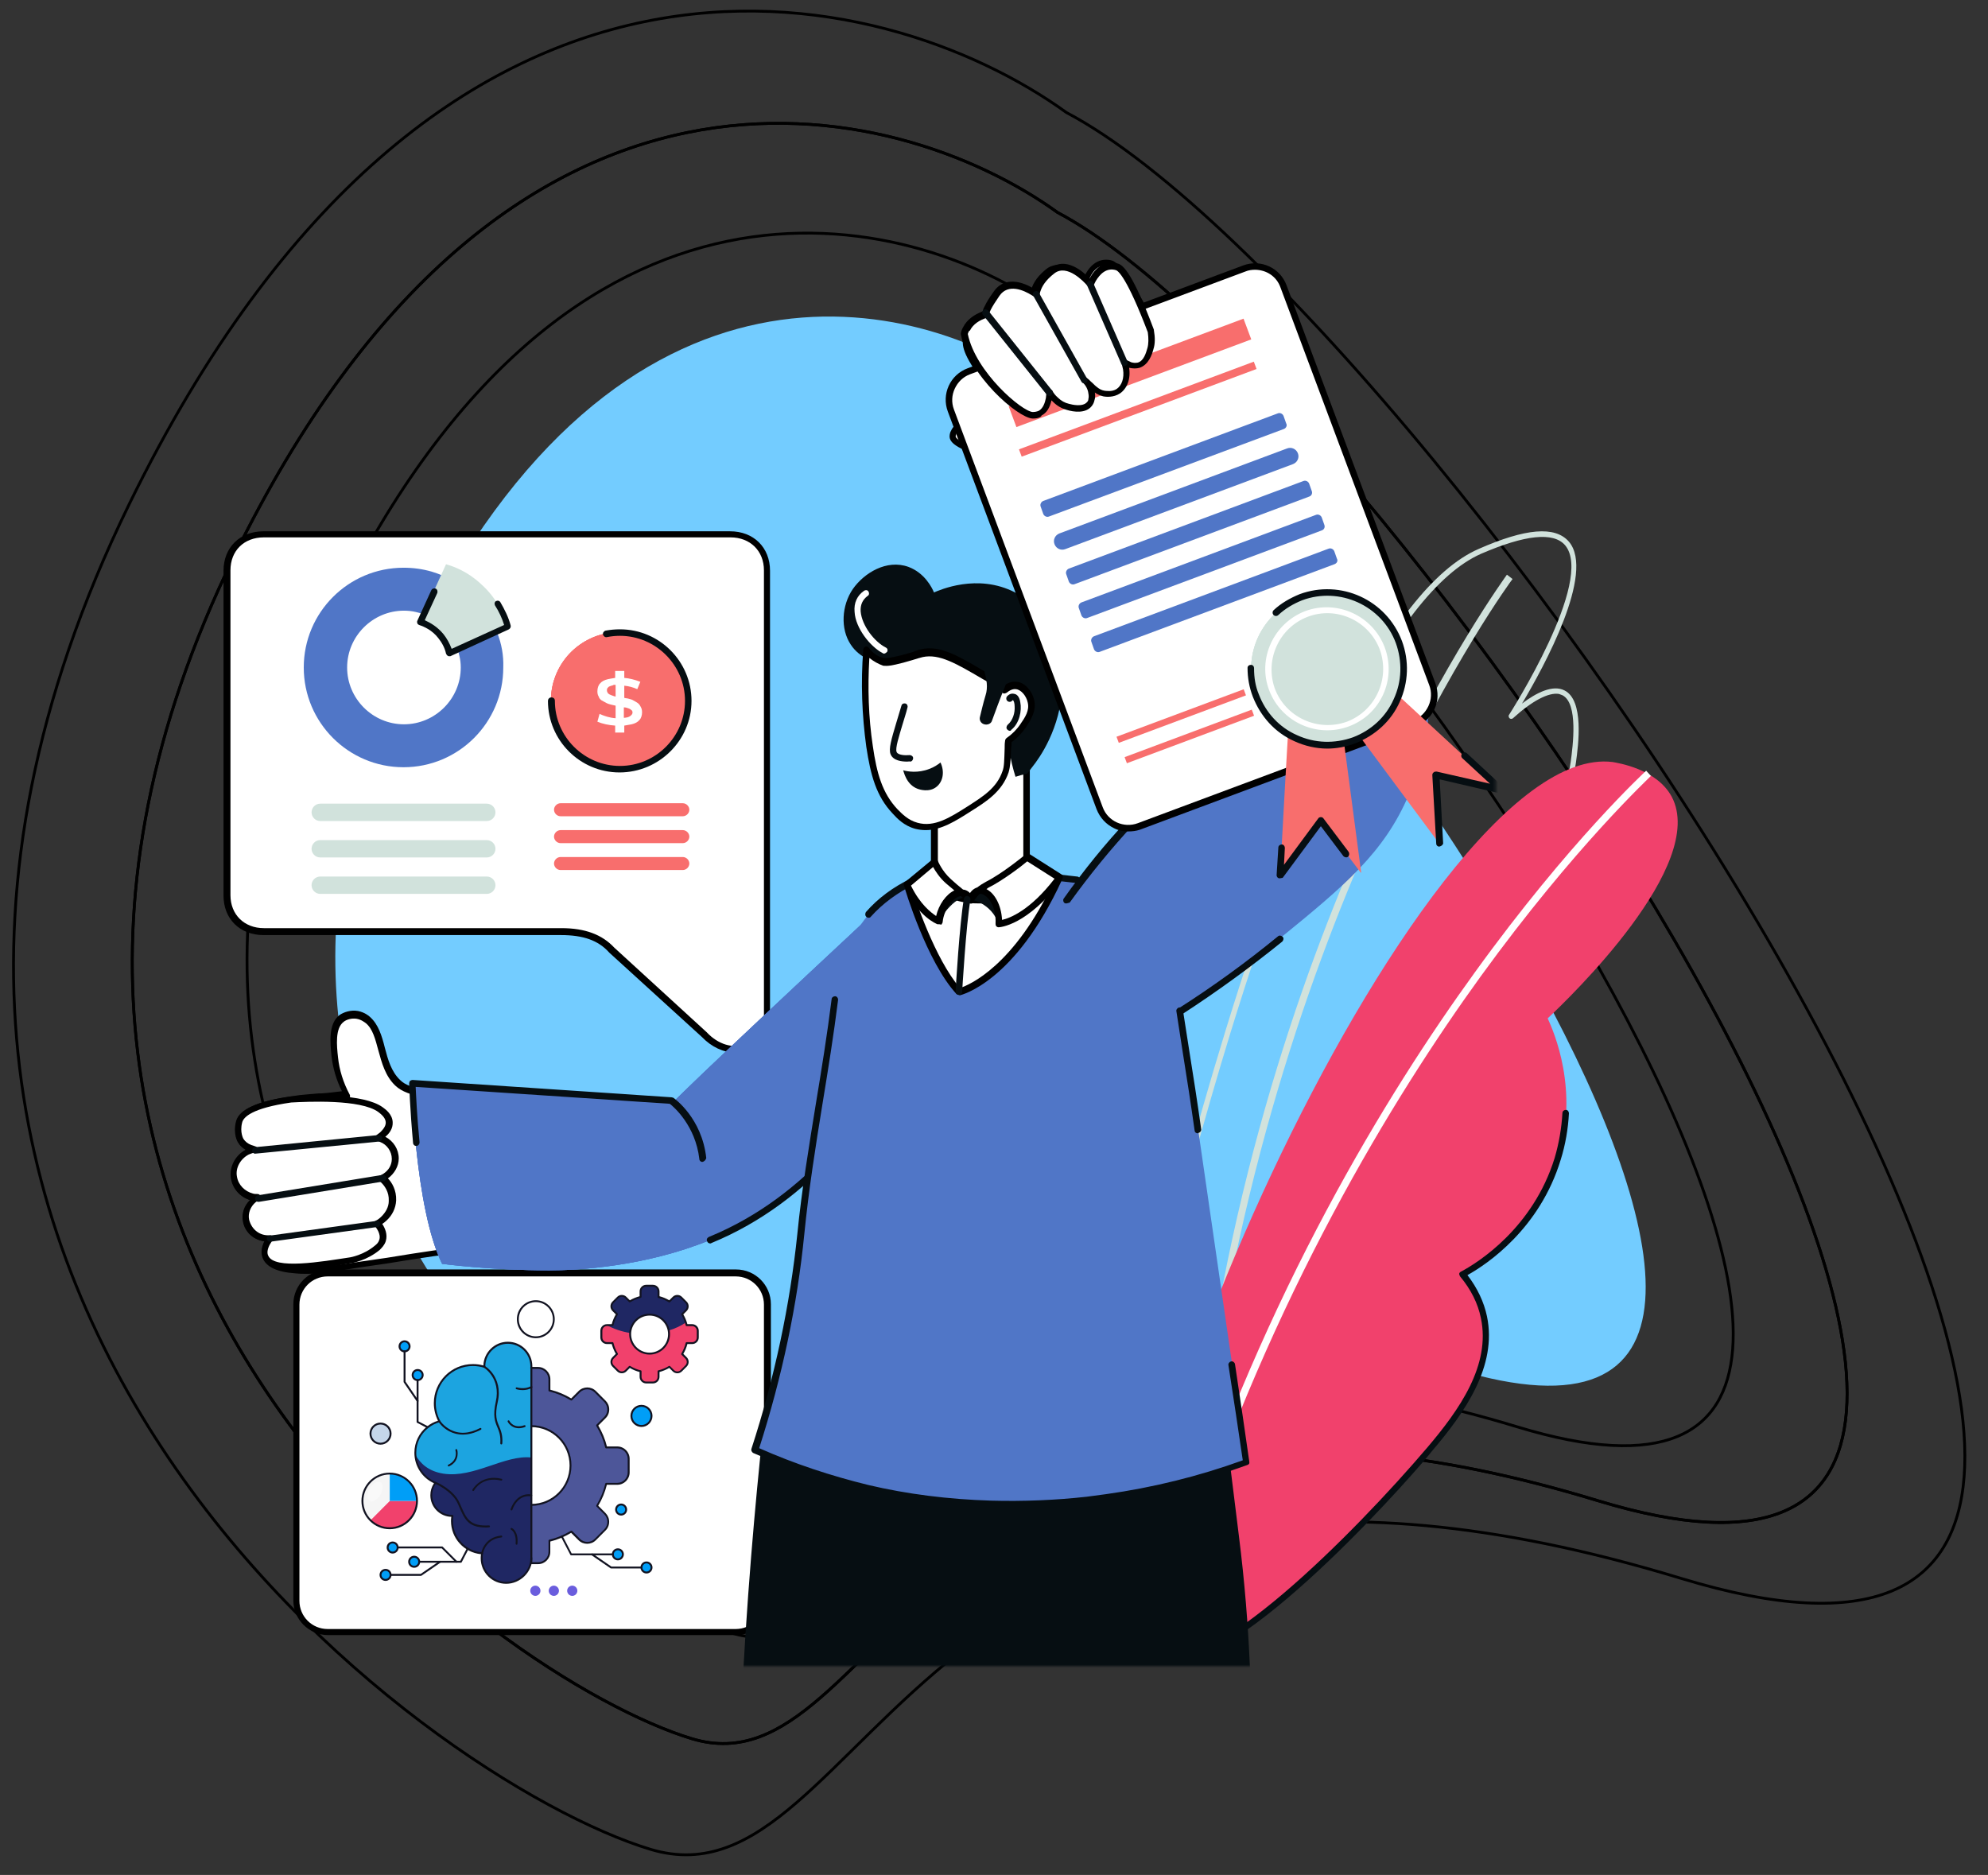 <svg width="704" height="664" viewBox="0 0 704 664" fill="none" xmlns="http://www.w3.org/2000/svg">
<rect x="0" y="0" width="704" height="664" fill="#333333" stroke="none"/>
<path d="M146.228 229.409C219.642 79.104 325.413 104.656 369.122 136.221C461.142 184.784 698.217 540.518 515.367 484.844C332.518 429.17 322.923 565.169 270.21 549.255C217.498 533.341 54.46 417.29 146.228 229.409Z" fill="#73CCFF"/>
<path d="M118.656 215.604C201.921 45.133 321.883 74.113 371.456 109.912C475.822 164.992 744.706 568.454 537.323 505.31C329.94 442.166 319.058 596.412 259.273 578.363C199.488 560.314 14.576 428.693 118.656 215.604Z" stroke="black"/>
<path d="M82.81 197.189C178.884 0.493 317.301 33.931 374.501 75.238C494.923 138.791 805.173 604.324 565.886 531.465C326.598 458.607 314.042 636.583 245.06 615.757C176.077 594.931 -37.283 443.061 82.81 197.189Z" stroke="black"/>
<path d="M45.718 178.617C155.043 -45.21 312.552 -7.159 377.641 39.845C514.673 112.163 867.716 641.907 595.424 558.999C323.132 476.091 308.843 678.615 230.346 654.917C151.849 631.219 -90.939 458.401 45.718 178.617Z" stroke="black"/>
<path d="M82.81 197.189C178.884 0.493 317.301 33.931 374.501 75.238C494.923 138.791 805.173 604.324 565.886 531.465C326.598 458.607 314.042 636.583 245.06 615.757C176.077 594.931 -37.283 443.061 82.81 197.189Z" stroke="black"/>
<path d="M396.325 514.081C395.864 513.927 395.711 513.467 395.711 513.006C395.865 512.238 410.917 440.049 433.956 365.095C447.472 321.013 461.142 284.765 474.505 257.118C491.246 222.406 507.835 201.364 523.501 194.452C540.243 187.08 550.687 186.158 555.602 191.841C564.971 202.9 546.694 236.23 539.014 249.132C544.083 245.292 549.919 242.373 554.066 244.524C560.978 248.056 558.981 263.569 558.06 270.174C555.756 287.069 534.099 325.314 493.55 383.68C468.054 420.389 435.799 464.163 397.554 513.774C397.4 514.081 396.94 514.235 396.632 514.081C396.479 514.235 396.479 514.081 396.325 514.081ZM535.789 254.354C535.481 254.661 534.867 254.661 534.56 254.354C534.253 254.047 534.099 253.432 534.406 253.125C534.713 252.664 564.818 205.511 554.22 193.07C550.073 188.308 540.089 189.383 524.423 196.142C509.217 202.9 493.09 223.635 476.348 257.886C462.985 285.38 449.315 321.628 435.799 365.556C415.985 430.065 402.008 492.578 398.476 509.013C456.688 433.751 551.302 305.808 556.217 269.867C556.985 264.184 558.981 249.132 553.298 246.213C552.838 246.06 552.53 245.906 552.07 245.752C548.383 245.138 542.547 248.21 535.789 254.354Z" fill="#D1E2DC"/>
<path d="M427.044 508.245C438.871 411.48 467.746 334.223 489.864 286.455C513.825 234.694 535.328 205.357 535.635 205.05L533.638 203.514C533.485 203.821 511.828 233.158 487.714 285.226C465.442 333.147 436.413 410.712 424.74 507.784L427.044 508.245Z" fill="#D1E2DC"/>
<path d="M409.688 585.963C431.191 600.248 502.766 517.46 506.299 513.467C518.74 498.876 529.184 483.055 525.652 466.621C524.269 459.863 520.737 454.64 518.125 451.415C522.273 449.111 543.622 437.131 551.763 410.559C559.289 385.83 550.227 365.402 548.076 360.641C555.91 353.268 604.752 306.269 592.004 282.154C586.628 272.171 572.651 270.174 571.115 269.867C501.537 261.112 372.672 561.388 409.688 585.963Z" fill="#F1416C"/>
<path d="M420.286 551.558C450.39 458.787 493.397 388.595 524.269 345.896C557.753 299.664 584.478 275.089 584.631 274.782L582.942 272.938C582.635 273.246 555.756 297.974 522.272 344.36C491.246 387.212 447.933 457.712 417.828 550.79L420.286 551.558Z" fill="white"/>
<path d="M415.525 588.728C413.067 588.728 410.917 588.114 409.074 586.885C408.613 586.578 408.459 585.81 408.767 585.349C409.074 584.888 409.842 584.735 410.302 585.042C427.044 596.101 479.88 542.65 505.377 512.699C516.743 499.336 527.955 483.516 524.423 466.774C523.348 461.552 520.89 456.637 517.05 452.029C516.897 451.722 516.743 451.415 516.743 451.108C516.743 450.801 517.05 450.493 517.357 450.34C523.194 447.268 542.854 434.981 550.534 410.098C552.07 404.876 552.991 399.5 553.298 394.124C553.298 393.51 553.913 393.049 554.527 393.049C555.141 393.049 555.602 393.664 555.602 394.278C555.295 399.807 554.374 405.337 552.684 410.713C545.312 434.98 526.88 447.575 519.661 451.569C523.194 456.176 525.498 461.092 526.573 466.16C530.259 483.823 518.74 500.258 507.067 513.928C504.456 517.614 443.018 588.728 415.525 588.728Z" fill="#060E12"/>
<path d="M260.702 577.975H116.17C110.026 577.975 105.111 573.06 105.111 566.917V462.012C105.111 455.868 110.026 450.953 116.17 450.953H260.702C266.846 450.953 271.761 455.868 271.761 462.012V566.917C271.761 572.907 266.846 577.975 260.702 577.975Z" fill="white"/>
<path d="M260.702 579.051H116.17C109.412 579.051 103.882 573.521 103.882 566.763V461.858C103.882 455.1 109.412 449.571 116.17 449.571H260.702C267.46 449.571 272.989 455.1 272.989 461.858V566.763C272.989 573.675 267.46 579.051 260.702 579.051ZM116.016 452.028C110.487 452.028 106.033 456.483 106.033 462.012V566.917C106.033 572.446 110.487 576.9 116.016 576.9H260.548C266.078 576.9 270.532 572.446 270.532 566.917V462.012C270.532 456.483 266.078 452.028 260.548 452.028H116.016Z" fill="black"/>
<path d="M216.774 336.526C212.012 331.304 205.561 329.921 198.957 329.921H93.591C86.373 329.921 80.536 325.006 80.536 317.019V201.978C80.536 193.991 86.373 189.076 93.591 189.076H258.858C266.077 189.076 271.914 193.991 271.914 201.978V323.163V329.768V359.258C271.914 372.16 257.937 375.385 249.643 366.323L216.774 336.526Z" fill="white"/>
<path d="M260.394 372.774C256.247 372.774 251.947 370.778 248.568 367.245L215.852 337.448C215.852 337.448 215.852 337.448 215.699 337.294C211.859 332.993 206.483 331.15 198.65 331.15H93.284C84.99 331.15 79.154 325.467 79.154 317.173V202.131C79.154 193.837 84.99 188.154 93.284 188.154H258.551C266.845 188.154 272.682 193.837 272.682 202.131V359.565C272.682 365.555 269.764 370.163 264.849 372.006C263.62 372.467 261.93 372.774 260.394 372.774ZM217.542 335.605L250.257 365.555C254.251 369.856 259.626 371.545 264.234 369.702C268.228 368.166 270.532 364.327 270.532 359.412V201.978C270.532 195.066 265.617 190.305 258.705 190.305H93.438C86.373 190.305 81.611 195.066 81.611 201.978V317.02C81.611 323.931 86.526 328.693 93.438 328.693H198.803C207.251 328.693 213.241 330.997 217.542 335.605Z" fill="black"/>
<path d="M176.071 224.095C172.231 213.651 163.63 205.664 152.879 202.439C149.653 201.517 146.428 201.056 142.895 201.056C123.389 201.056 107.568 216.876 107.568 236.383C107.568 255.889 123.389 271.709 142.895 271.709C162.401 271.709 178.222 255.889 178.222 236.383C178.375 232.082 177.607 227.935 176.071 224.095ZM143.049 256.504C131.99 256.504 122.928 247.442 122.928 236.383C122.928 225.324 131.99 216.262 143.049 216.262C144.431 216.262 145.967 216.416 147.196 216.723C155.029 218.412 161.173 224.556 162.709 232.389C163.016 233.618 163.169 235 163.169 236.383C163.169 247.442 154.107 256.504 143.049 256.504Z" fill="#5076C7"/>
<path d="M148.731 220.102L157.947 199.828C160.712 200.596 165.627 202.439 170.235 206.739C176.532 212.269 178.836 218.873 179.757 221.792C172.846 225.017 165.934 228.089 159.022 231.314C158.715 229.932 157.947 227.628 155.95 225.324C153.339 221.945 150.114 220.716 148.731 220.102Z" fill="#D1E2DC"/>
<path d="M159.022 232.39C158.869 232.39 158.715 232.39 158.562 232.236C158.254 232.082 158.101 231.775 157.947 231.468C157.486 229.318 156.411 227.475 155.183 225.939C153.032 223.174 150.268 221.945 148.424 221.331C148.117 221.177 147.81 221.024 147.81 220.716C147.656 220.409 147.656 220.102 147.81 219.795L152.725 209.043C153.032 208.429 153.647 208.275 154.261 208.429C154.875 208.736 155.029 209.35 154.875 209.965L150.421 219.641C152.418 220.563 154.875 221.945 157.026 224.556C158.254 226.092 159.176 227.782 159.944 229.778L178.529 221.331C177.761 218.873 176.686 216.569 175.303 214.419C174.996 213.805 175.15 213.19 175.611 212.883C176.225 212.576 176.839 212.73 177.147 213.19C178.682 215.801 180.065 218.566 180.833 221.484C180.986 222.099 180.679 222.56 180.218 222.867L159.483 232.39C159.33 232.39 159.176 232.39 159.022 232.39Z" fill="#060E12"/>
<path d="M172.385 290.756H113.405C111.715 290.756 110.333 289.373 110.333 287.684C110.333 285.994 111.715 284.612 113.405 284.612H172.385C174.074 284.612 175.457 285.994 175.457 287.684C175.457 289.373 174.074 290.756 172.385 290.756Z" fill="#D1E2DC"/>
<path d="M172.385 303.657H113.405C111.715 303.657 110.333 302.275 110.333 300.586C110.333 298.896 111.715 297.514 113.405 297.514H172.385C174.074 297.514 175.457 298.896 175.457 300.586C175.457 302.275 174.074 303.657 172.385 303.657Z" fill="#D1E2DC"/>
<path d="M172.385 316.559H113.405C111.715 316.559 110.333 315.177 110.333 313.487C110.333 311.798 111.715 310.416 113.405 310.416H172.385C174.074 310.416 175.457 311.798 175.457 313.487C175.457 315.177 174.074 316.559 172.385 316.559Z" fill="#D1E2DC"/>
<path d="M241.809 289.066H198.496C197.267 289.066 196.192 287.991 196.192 286.762C196.192 285.534 197.267 284.458 198.496 284.458H241.809C243.038 284.458 244.113 285.534 244.113 286.762C244.113 287.991 243.038 289.066 241.809 289.066Z" fill="#F86E6D"/>
<path d="M241.809 298.589H198.496C197.267 298.589 196.192 297.514 196.192 296.285C196.192 295.057 197.267 293.981 198.496 293.981H241.809C243.038 293.981 244.113 295.057 244.113 296.285C244.113 297.514 243.038 298.589 241.809 298.589Z" fill="#F86E6D"/>
<path d="M241.809 308.112H198.496C197.267 308.112 196.192 307.037 196.192 305.808C196.192 304.579 197.267 303.504 198.496 303.504H241.809C243.038 303.504 244.113 304.579 244.113 305.808C244.113 307.037 243.038 308.112 241.809 308.112Z" fill="#F86E6D"/>
<path d="M243.312 252.014C245.459 238.784 236.475 226.319 223.246 224.172C210.016 222.025 197.551 231.009 195.404 244.238C193.256 257.468 202.241 269.933 215.47 272.081C228.7 274.228 241.165 265.243 243.312 252.014Z" fill="#F86E6D"/>
<path d="M243.312 252.014C245.459 238.784 236.475 226.319 223.246 224.172C210.016 222.025 197.551 231.009 195.404 244.238C193.256 257.468 202.241 269.933 215.47 272.081C228.7 274.228 241.165 265.243 243.312 252.014Z" fill="#F86E6D"/>
<path d="M243.312 252.014C245.459 238.784 236.475 226.319 223.246 224.172C210.016 222.025 197.551 231.009 195.404 244.238C193.256 257.468 202.241 269.933 215.47 272.081C228.7 274.228 241.165 265.243 243.312 252.014Z" fill="#F86E6D"/>
<path d="M221.074 247.135C221.535 247.289 222.149 247.289 222.61 247.442C223.224 247.596 223.839 247.749 224.3 248.057C224.914 248.364 225.375 248.671 225.835 248.978C226.296 249.285 226.603 249.746 226.911 250.361C227.218 250.821 227.371 251.589 227.371 252.204C227.371 253.279 227.064 254.354 226.45 254.968C225.836 255.736 224.914 256.197 223.685 256.504C222.917 256.658 221.996 256.812 221.074 256.965V259.423H217.849V256.965C215.545 256.812 213.394 256.351 211.551 255.583L212.319 252.818C214.009 253.586 215.852 254.2 218.002 254.354V249.9C217.541 249.746 217.081 249.746 216.62 249.593C216.005 249.439 215.391 249.285 214.777 248.978C214.162 248.671 213.702 248.364 213.087 248.057C212.626 247.749 212.166 247.289 212.012 246.674C211.705 246.214 211.551 245.599 211.551 244.831C211.551 243.756 211.859 242.681 212.473 242.067C213.087 241.299 214.009 240.838 215.238 240.531C216.006 240.377 216.774 240.223 217.849 240.07V237.612H221.074V240.07C222.917 240.223 224.76 240.684 226.757 241.452L225.682 244.063C224.3 243.449 222.764 242.988 221.074 242.834V247.135ZM217.695 242.527C217.388 242.527 217.234 242.527 217.081 242.681C216.466 242.834 216.006 242.988 215.698 243.142C215.391 243.295 215.238 243.602 215.084 243.756C214.93 243.91 214.93 244.217 214.93 244.524C214.93 244.831 215.084 245.138 215.238 245.446C215.391 245.599 215.698 245.906 216.159 246.06C216.466 246.214 216.927 246.367 217.388 246.521C217.541 246.521 217.695 246.674 218.002 246.674V242.527H217.695ZM221.074 254.2C221.535 254.2 221.842 254.047 222.149 254.047C222.764 253.893 223.224 253.586 223.532 253.279C223.839 252.972 223.992 252.665 223.992 252.357C223.992 251.897 223.839 251.589 223.532 251.436C223.224 251.129 222.917 250.975 222.456 250.821C221.996 250.668 221.535 250.514 221.074 250.514C221.074 250.514 221.074 250.514 220.921 250.514V254.2H221.074Z" fill="white"/>
<path d="M219.385 273.553C205.408 273.553 194.042 262.187 194.042 248.21C194.042 247.595 194.503 246.981 195.27 246.981C196.038 246.981 196.499 247.442 196.499 248.21C196.499 260.958 206.944 271.249 219.538 271.249C232.287 271.249 242.577 260.804 242.577 248.21C242.577 235.461 232.133 225.171 219.538 225.171C218.002 225.171 216.466 225.324 214.93 225.631C214.316 225.785 213.702 225.324 213.548 224.71C213.395 224.095 213.855 223.481 214.47 223.327C216.159 223.02 217.849 222.867 219.538 222.867C233.515 222.867 244.881 234.233 244.881 248.21C244.881 262.187 233.362 273.553 219.385 273.553Z" fill="#060E12"/>
<mask id="mask0_689_3975" style="mask-type:luminance" maskUnits="userSpaceOnUse" x="69" y="80" width="461" height="511">
<path d="M69 590.086H529.628L529.628 80L69 80L69 590.086Z" fill="white"/>
</mask>
<g mask="url(#mask0_689_3975)">
<path d="M392.025 163.886C403.391 158.664 414.603 153.442 425.969 148.22C417.061 133.475 413.374 126.409 411.531 122.723C411.531 122.57 411.377 122.416 411.224 121.955C410.456 120.573 408.92 117.347 406.923 113.354C406.002 111.511 405.08 109.821 404.005 107.978C403.544 107.21 403.083 106.442 402.776 105.674C398.936 98.916 395.25 93.54 392.946 93.079C386.495 91.543 384.345 99.531 384.345 99.531C384.345 99.531 376.051 91.39 370.675 95.998C365.453 100.606 365.914 104.138 365.914 104.292C365.76 104.138 356.084 98.302 351.937 105.06C347.79 111.972 349.018 112.125 349.018 112.125C346.714 113.354 343.028 115.658 342.107 119.344C341.646 121.341 341.646 124.566 349.326 134.703C354.548 141.462 357.466 145.301 362.688 149.602C373.901 158.971 385.42 162.504 392.025 163.886Z" fill="white"/>
<path d="M392.025 165.116C391.871 165.116 391.871 165.116 391.717 165.116C380.659 162.658 370.521 157.743 362.227 150.985C356.852 146.531 353.933 142.844 348.711 135.933C340.571 125.335 340.571 121.956 341.185 119.498C341.953 116.58 344.257 113.969 347.943 111.972C347.943 110.897 348.711 108.9 351.169 104.907C352.244 103.064 353.78 101.835 355.93 101.374C359.309 100.453 362.995 101.835 365.146 102.91C365.453 101.22 366.682 98.456 370.214 95.537C374.976 91.391 381.427 95.691 384.038 97.841C385.42 94.77 388.492 91.083 393.407 92.158C394.943 92.466 397.708 94.309 404.005 105.368C404.466 106.136 404.927 106.903 405.234 107.671C406.155 109.361 407.23 111.204 408.152 113.047C410.149 117.041 411.685 120.113 412.453 121.649L412.76 122.416C415.064 127.331 419.979 135.779 427.198 147.759C427.351 148.067 427.351 148.374 427.351 148.681C427.198 148.988 427.044 149.295 426.737 149.449C415.371 154.671 404.005 159.893 392.793 165.116C392.332 165.116 392.178 165.116 392.025 165.116ZM350.093 111.818C350.093 111.972 350.247 112.126 350.247 112.279C350.247 112.74 350.093 113.201 349.633 113.508C347.175 114.737 344.103 116.887 343.335 119.959C343.028 121.188 342.414 123.799 350.401 134.397C355.623 141.155 358.388 144.841 363.61 149.142C371.597 155.593 381.273 160.354 391.717 162.812C402.469 157.743 413.374 152.828 424.126 147.759C417.214 136.394 412.606 128.099 410.302 123.338L409.995 122.57C409.227 121.034 407.691 117.962 405.694 113.969C404.773 112.126 403.851 110.436 402.93 108.593C402.469 107.825 402.008 107.057 401.701 106.289C395.711 95.845 393.407 94.309 392.639 94.155C387.417 92.926 385.42 99.531 385.42 99.838C385.266 100.299 384.959 100.606 384.652 100.606C384.191 100.76 383.884 100.606 383.577 100.299C383.577 100.299 376.051 92.926 371.443 96.92C366.682 101.067 367.142 104.139 367.142 104.139C367.142 104.6 366.989 105.06 366.682 105.214C366.374 105.521 365.914 105.521 365.453 105.214C363.61 104.139 359.463 102.296 356.391 103.217C355.008 103.524 353.933 104.446 353.165 105.675C350.554 109.975 350.247 111.358 350.093 111.818Z" fill="black"/>
<path d="M383.731 168.341C372.057 166.19 362.535 164.04 355.623 162.351C351.169 161.275 337.499 158.05 337.499 154.364C337.499 153.903 337.652 153.289 337.96 152.981C338.574 151.445 340.11 150.37 342.567 149.449C347.022 147.913 351.322 148.22 351.937 148.22C363.61 149.295 374.361 153.749 374.361 153.749C374.054 153.903 384.652 158.664 383.731 168.341Z" fill="white"/>
<path d="M383.731 169.57H383.577C374.054 167.726 364.531 165.73 355.316 163.579C338.42 159.586 336.27 156.668 336.27 154.517C336.27 153.749 336.577 152.828 336.731 152.674C337.499 150.831 339.188 149.449 342.107 148.527C346.714 146.838 351.169 147.145 351.937 147.298C363.61 148.374 374.208 152.828 374.669 152.981C375.129 153.135 386.034 158.204 384.959 168.648C384.959 168.955 384.806 169.262 384.499 169.416C384.191 169.416 383.884 169.57 383.731 169.57ZM349.94 149.295C348.25 149.295 345.486 149.449 342.721 150.524C340.571 151.292 339.188 152.213 338.727 153.442C338.574 153.903 338.42 154.21 338.42 154.517C338.42 154.824 338.881 157.436 355.623 161.429C364.378 163.426 373.286 165.423 382.348 167.112C382.348 159.125 373.44 155.132 373.44 154.978C373.44 154.978 362.842 150.524 351.476 149.449C351.476 149.449 350.861 149.295 349.94 149.295Z" fill="black"/>
<path d="M82.994 417.317C83.608 421.31 87.141 424.382 91.441 424.536C88.37 426.072 86.68 429.605 87.294 432.83C88.062 436.516 91.595 439.127 95.588 438.667C93.438 441.892 93.592 444.042 94.052 445.118C95.128 448.036 99.428 449.418 104.651 449.879C110.641 450.34 114.634 449.879 126.461 448.036C129.994 447.421 133.526 446.961 137.213 446.5C171.003 440.817 172.693 442.506 176.072 439.127C185.748 429.451 180.833 408.409 177.3 399.039C175.765 394.739 173.768 391.513 172.385 389.209C167.778 389.824 160.098 390.285 151.343 387.981C145.814 386.598 143.049 385.83 140.899 383.68C134.601 377.536 135.984 366.17 130.454 361.409C129.994 360.948 128.611 359.873 126.768 359.566C124.618 359.259 122.467 359.873 121.239 360.794C117.552 363.406 118.32 370.01 118.781 374.311C119.088 377.383 120.164 382.298 123.082 387.827C119.242 388.288 116.324 388.595 114.173 388.749C112.177 388.902 109.873 389.056 106.34 389.363C105.265 389.517 104.343 389.67 103.268 389.824C94.667 391.053 86.066 393.356 84.837 397.657C83.762 401.804 85.451 404.415 85.451 404.415C86.834 406.566 89.445 407.333 90.366 407.487C85.451 408.255 82.226 412.863 82.994 417.317Z" fill="white"/>
<path d="M108.797 451.108C107.415 451.108 106.186 451.108 104.65 450.954C98.046 450.493 94.206 448.65 92.977 445.425C92.363 443.735 92.516 441.892 93.591 439.588C89.905 439.127 86.833 436.516 86.065 432.83C85.451 429.912 86.373 426.993 88.523 424.997C84.99 423.922 82.379 421.003 81.765 417.317C81.15 413.17 83.301 409.177 86.987 407.18C85.912 406.565 84.99 405.798 84.376 404.722C84.222 404.569 82.379 401.651 83.608 397.043C84.683 392.896 91.134 389.977 102.961 388.288C104.036 388.134 104.957 387.981 106.033 387.827C108.951 387.52 111.255 387.366 112.944 387.213H113.866C116.17 387.059 118.627 386.752 121.085 386.445C119.088 382.451 117.859 378.151 117.399 374.004C116.938 369.396 116.17 362.484 120.317 359.412C121.699 358.491 124.157 357.569 126.768 358.03C129.072 358.491 130.608 359.719 131.069 360.18C133.987 362.791 135.215 366.785 136.291 371.085C137.366 375.232 138.595 379.533 141.666 382.451C143.663 384.448 146.274 385.062 151.65 386.445C158.255 388.134 165.166 388.595 172.232 387.673C172.692 387.673 173.153 387.827 173.307 388.134C175.304 391.36 176.993 394.739 178.375 398.271C182.369 409.023 186.67 429.912 176.839 439.588C174.382 441.892 172.846 442.199 163.784 443.428C158.408 444.196 150.114 445.271 137.212 447.421C135.062 447.729 132.912 448.036 130.915 448.343C129.533 448.497 127.997 448.804 126.614 448.957C117.399 450.493 112.944 451.108 108.797 451.108ZM95.588 437.438C96.049 437.438 96.356 437.591 96.51 438.052C96.817 438.359 96.817 438.974 96.51 439.281C94.974 441.585 94.513 443.428 95.127 444.81C95.895 446.961 99.275 448.343 104.804 448.804C110.487 449.265 114.173 448.804 126.461 446.961C127.843 446.807 129.379 446.5 130.761 446.346C132.912 446.039 134.908 445.732 137.059 445.425C149.961 443.274 158.255 442.199 163.63 441.431C172.539 440.203 173.614 440.049 175.304 438.359C184.366 429.451 179.911 409.023 176.225 399.5C174.996 396.428 173.614 393.356 171.771 390.438C164.706 391.36 157.794 390.899 151.036 389.056C145.353 387.52 142.434 386.752 139.977 384.448C136.444 381.069 135.215 376.461 133.987 372.007C132.912 368.013 131.99 364.327 129.533 362.33C129.072 362.023 127.997 361.102 126.307 360.794C124.464 360.487 122.621 361.102 121.699 361.87C118.627 364.174 119.242 370.317 119.703 374.464C120.163 378.919 121.546 383.373 123.85 387.673C124.003 387.981 124.003 388.441 123.85 388.749C123.696 389.056 123.389 389.363 122.928 389.363C119.856 389.824 116.938 390.131 114.02 390.285H113.098C111.408 390.438 109.105 390.592 106.186 390.899C105.111 391.053 104.19 391.206 103.114 391.36C89.137 393.356 86.219 396.582 85.758 398.425C84.837 401.958 86.219 404.262 86.219 404.262C87.294 405.951 89.291 406.565 90.366 406.873C90.981 407.026 91.288 407.487 91.288 407.948C91.288 408.562 90.827 409.023 90.366 409.023C86.219 409.791 83.301 413.631 83.915 417.624C84.529 421.003 87.601 423.768 91.288 423.768C91.748 423.768 92.209 424.229 92.363 424.69C92.516 425.15 92.209 425.765 91.748 425.918C89.137 427.301 87.601 430.065 88.216 432.83C89.137 435.595 92.209 437.745 95.588 437.438Z" fill="black"/>
<path d="M82.993 417.317C83.454 420.696 86.219 423.461 89.598 424.229C90.213 424.383 90.827 424.536 91.441 424.536C90.98 424.843 90.366 425.151 90.059 425.458C87.909 427.301 86.834 430.066 87.294 432.83C88.062 436.517 91.595 439.128 95.588 438.667V438.82C95.281 439.281 94.974 439.742 94.82 440.203C93.591 442.66 93.745 444.196 94.206 445.271C96.663 451.108 113.098 448.343 124.464 446.5C124.464 446.5 129.533 445.732 133.68 442.199C134.448 441.585 135.216 440.817 135.523 439.742C136.444 436.977 134.14 434.059 133.68 433.598C134.601 433.137 135.523 432.523 136.137 431.909C137.98 430.219 139.055 428.069 139.209 425.611C139.363 421.925 137.366 419.468 136.291 418.239C135.83 417.778 135.676 417.624 135.523 417.624C135.983 417.471 136.291 417.164 136.751 417.01C138.902 415.628 140.284 413.324 140.284 410.866C140.284 407.794 138.287 404.876 135.369 403.801C135.062 403.647 134.755 403.647 134.448 403.494C134.601 403.34 135.216 403.033 135.676 402.572C136.751 401.651 138.287 399.961 138.134 397.964C137.98 395.814 135.983 394.278 135.062 393.664C128.15 388.595 106.954 389.824 103.422 390.131C94.82 391.36 86.219 393.664 84.99 397.964C83.915 402.111 85.605 404.723 85.605 404.723C86.526 406.105 87.909 406.873 88.984 407.334C89.598 407.641 90.213 407.794 90.52 407.794C89.598 407.948 88.677 408.255 87.909 408.716C84.376 410.098 82.379 413.785 82.993 417.317Z" fill="white"/>
<path d="M104.497 449.726C98.814 449.726 94.359 448.65 93.131 445.425C92.516 443.735 92.67 441.892 93.745 439.588C90.059 439.127 86.987 436.516 86.219 432.83C85.605 430.065 86.526 426.994 88.676 424.997C85.144 423.922 82.533 420.85 81.918 417.317C81.304 413.324 83.454 409.177 87.141 407.18C86.065 406.566 85.144 405.798 84.529 404.723C84.376 404.569 82.533 401.651 83.761 397.043C84.837 392.896 91.288 389.977 103.114 388.288H103.268C110.64 387.827 128.764 387.213 135.523 392.128C136.598 392.896 138.902 394.585 139.055 397.35C139.209 399.654 137.827 401.497 136.444 402.572C139.363 404.108 141.206 407.026 141.206 410.252C141.206 413.017 139.67 415.628 137.366 417.317C138.748 418.699 140.438 421.464 140.284 425.15C140.13 427.915 138.902 430.373 136.905 432.216C136.444 432.677 135.83 433.137 135.369 433.444C136.291 434.827 137.366 437.131 136.598 439.588C136.137 440.971 135.215 441.892 134.447 442.66C129.993 446.346 124.925 447.268 124.617 447.268C118.167 448.497 110.64 449.726 104.497 449.726ZM95.588 437.438C96.049 437.438 96.356 437.592 96.51 438.052C96.817 438.36 96.817 438.974 96.51 439.281L96.356 439.435C96.049 439.895 95.895 440.203 95.588 440.663C94.667 442.353 94.513 443.735 94.974 444.657C97.124 449.726 113.866 446.807 124.003 445.271C124.003 445.271 128.764 444.503 132.758 441.124C133.526 440.51 133.987 440.049 134.294 439.127C135.062 436.977 133.065 434.52 132.604 434.059C132.297 433.752 132.297 433.445 132.297 433.137C132.451 432.83 132.604 432.523 132.911 432.369C133.679 432.062 134.447 431.448 135.062 430.833C136.598 429.298 137.673 427.454 137.673 425.304C137.827 422.079 136.137 419.928 135.062 418.853C134.755 418.546 134.447 418.392 134.447 418.239C134.14 417.932 133.987 417.624 133.987 417.164C133.987 416.703 134.294 416.396 134.755 416.242C135.062 416.088 135.369 415.935 135.83 415.628C137.673 414.399 138.748 412.556 138.748 410.405C138.748 407.794 137.059 405.337 134.601 404.415C134.294 404.262 134.14 404.262 133.833 404.108C133.372 403.954 133.065 403.647 132.911 403.187C132.758 402.726 133.065 402.265 133.372 401.958C133.833 401.651 134.14 401.343 134.601 401.036C135.369 400.268 136.751 398.886 136.598 397.35C136.444 395.66 134.755 394.432 133.987 393.817C127.689 389.209 108.797 390.131 103.114 390.438C89.137 392.435 86.219 395.66 85.758 397.504C84.837 401.036 86.219 403.34 86.219 403.34C86.833 404.262 87.755 405.03 88.984 405.49C89.444 405.644 89.905 405.798 90.366 405.951C90.98 406.105 91.288 406.566 91.288 407.026C91.288 407.641 90.827 408.101 90.366 408.101C89.598 408.255 88.83 408.562 88.062 408.869C85.144 410.405 83.301 413.631 83.915 416.703C84.376 419.621 86.68 421.925 89.598 422.693C90.059 422.847 90.673 422.847 91.288 422.847C91.748 422.847 92.209 423.307 92.363 423.768C92.516 424.229 92.209 424.843 91.748 424.997C91.287 425.15 90.98 425.458 90.52 425.765C88.677 427.301 87.755 429.758 88.216 431.909C89.137 435.595 92.209 437.745 95.588 437.438Z" fill="black"/>
<path d="M145.813 383.526C145.813 383.526 146.889 427.915 156.565 447.575C156.565 447.575 173.921 449.879 194.503 449.879C204.179 449.879 228.293 448.65 251.486 439.127C289.27 423.614 309.545 391.052 317.224 376.461C317.839 355.726 318.3 335.144 318.914 314.409C318.914 314.409 257.323 371.699 240.581 388.134C239.967 388.748 239.506 389.209 239.045 389.67L237.509 389.516L145.813 383.526Z" fill="#5076C7"/>
<path d="M145.813 383.526C145.813 383.526 146.889 427.915 156.565 447.575C156.565 447.575 173.921 449.879 194.503 449.879C204.179 449.879 228.293 448.65 251.486 439.127C289.27 423.614 309.545 391.052 317.224 376.461C317.839 355.726 318.3 335.144 318.914 314.409C318.914 314.409 257.323 371.699 240.581 388.134C239.967 388.748 239.506 389.209 239.045 389.67L237.509 389.516L145.813 383.526Z" fill="#5076C7"/>
<path d="M145.813 383.526C145.813 383.526 146.889 427.915 156.565 447.575C156.565 447.575 173.921 449.879 194.503 449.879C204.179 449.879 228.293 448.65 251.486 439.127C289.27 423.614 309.545 391.052 317.224 376.461C317.839 355.726 318.3 335.144 318.914 314.409C318.914 314.409 257.323 371.699 240.581 388.134C239.967 388.748 239.506 389.209 239.045 389.67L237.509 389.516L145.813 383.526Z" fill="#5076C7"/>
<path d="M251.486 440.356C251.025 440.356 250.564 440.049 250.411 439.588C250.104 438.974 250.411 438.36 251.025 438.052C286.659 423.461 307.241 392.896 316.303 376.001C316.61 375.386 317.224 375.233 317.839 375.54C318.453 375.847 318.607 376.615 318.299 377.076C309.084 394.278 288.195 425.304 251.947 440.203C251.793 440.356 251.64 440.356 251.486 440.356Z" fill="#060E12"/>
<path d="M248.721 411.481C248.107 411.481 247.646 411.02 247.646 410.406C246.264 398.579 238.584 391.974 237.202 390.899L147.196 384.909C147.349 387.827 147.656 395.353 148.578 404.569C148.578 405.184 148.117 405.798 147.503 405.798C146.888 405.951 146.274 405.337 146.274 404.723C145.199 393.05 144.892 383.68 144.892 383.68C144.892 383.373 145.045 383.066 145.199 382.759C145.506 382.605 145.813 382.452 146.121 382.452L237.816 388.595C237.97 388.595 238.277 388.749 238.431 388.749C238.891 389.056 248.568 395.968 250.104 410.099C249.95 410.713 249.489 411.327 248.721 411.481C248.875 411.327 248.721 411.481 248.721 411.481Z" fill="#060E12"/>
<path d="M270.071 507.63C267.613 530.823 264.234 566.764 262.238 610.691C256.862 726.962 269.764 726.501 263.006 809.135C258.091 869.344 248.875 899.294 263.774 946.294C272.068 972.405 284.048 992.219 293.11 1004.81C305.551 1005.27 317.992 1005.89 330.433 1006.35C333.505 1000.51 337.499 991.604 341.031 980.546C350.861 949.366 348.865 923.409 348.097 911.889C345.486 875.027 347.943 838.01 344.103 801.301C339.649 758.91 338.42 695.322 353.933 604.548C354.701 665.371 354.24 714.675 353.78 748.158C353.012 798.23 361.306 848.762 353.78 898.219C353.78 898.219 350.554 919.415 358.388 971.023C359.463 978.242 361.767 991.604 372.518 1000.36C377.28 1004.2 382.195 1006.04 385.727 1006.96C398.168 1006.35 410.609 1005.58 423.051 1004.97C425.815 1002.82 429.809 999.284 434.109 994.369C459.606 965.033 456.841 924.484 454.384 891.768C443.171 750.923 437.949 708.838 441.175 664.603C441.635 658.613 442.711 645.557 443.018 626.972C443.479 605.469 442.864 576.747 438.717 543.878C435.031 514.081 435.031 514.081 435.031 514.081L270.071 507.63Z" fill="#060E12"/>
<path d="M267.153 513.313C276.675 517.614 290.192 522.836 307.087 526.829C313.538 528.365 329.205 531.744 350.861 532.359C360.998 532.666 372.518 532.359 384.806 530.976C387.109 530.669 389.413 530.362 391.871 530.055H392.024C404.619 528.212 421.822 524.833 441.482 517.767C434.263 470.307 425.047 403.801 417.828 356.34L407.998 355.879L404.312 349.735L381.427 311.644L370.982 310.415L340.417 306.883C335.963 307.651 329.819 309.033 323.368 312.105C317.992 314.716 312.463 318.402 307.701 323.778C298.025 334.837 296.335 348.2 295.567 353.729C292.188 381.529 286.352 409.023 283.587 436.823C281.59 455.101 277.597 481.519 267.153 513.313Z" fill="#5076C7"/>
<path d="M321.218 313.334C321.218 313.334 329.051 339.752 339.649 351.271C339.649 351.271 358.541 346.971 375.129 311.03C375.129 311.03 352.243 306.883 340.57 307.036C328.59 307.344 321.218 313.334 321.218 313.334Z" fill="white"/>
<path d="M339.649 352.346C339.342 352.346 339.034 352.193 338.727 352.039C328.129 340.52 320.449 314.87 320.142 313.641C319.989 313.18 320.142 312.719 320.449 312.412C320.757 312.105 328.283 306.268 340.417 305.961C352.243 305.654 374.361 309.801 375.283 309.955C375.59 309.955 375.897 310.262 376.051 310.569C376.204 310.876 376.204 311.183 376.051 311.644C359.462 347.739 340.57 352.347 339.802 352.5C339.802 352.347 339.649 352.346 339.649 352.346ZM322.6 313.794C323.982 318.095 331.047 339.598 339.956 349.889C343.335 348.814 359.155 342.056 373.286 311.951C368.064 311.03 350.247 308.111 340.417 308.265C331.047 308.419 324.443 312.412 322.6 313.794Z" fill="black"/>
<path d="M307.548 325.007C307.241 325.007 306.934 324.853 306.78 324.7C306.319 324.239 306.319 323.625 306.626 323.01C310.927 318.095 316.303 314.102 322.754 311.03C327.976 308.572 333.813 306.729 340.11 305.808C340.264 305.808 340.264 305.808 340.417 305.808L381.427 310.415C382.041 310.415 382.502 311.03 382.502 311.644C382.502 312.259 381.887 312.719 381.273 312.719L340.417 308.112C334.427 309.187 328.744 310.876 323.829 313.18C317.839 316.098 312.617 319.938 308.47 324.546C308.162 325.007 307.855 325.007 307.548 325.007Z" fill="#060E12"/>
<path d="M358.388 533.741C355.776 533.741 353.319 533.741 350.708 533.588C335.348 533.127 320.603 531.284 306.78 528.058C293.11 524.833 279.594 520.225 266.692 514.542C266.231 514.235 265.924 513.621 266.078 513.16C274.372 487.663 279.747 462.167 282.359 436.977C283.895 421.464 286.506 405.798 288.963 390.592C290.96 378.611 292.956 366.17 294.492 353.883C294.492 353.268 295.107 352.808 295.721 352.808C296.336 352.808 296.796 353.422 296.796 354.036C295.26 366.324 293.264 378.765 291.267 390.899C288.809 405.951 286.352 421.618 284.816 437.131C282.359 462.013 276.983 487.51 268.842 512.853C281.283 518.382 294.339 522.683 307.548 525.908C321.218 529.133 335.809 530.977 351.015 531.437C362.381 531.745 373.747 531.284 384.806 530.055C387.263 529.748 389.567 529.441 391.717 529.134C408.152 526.83 424.433 522.836 440.099 517.153C438.564 506.709 436.874 495.343 435.031 483.516C434.877 482.902 435.338 482.287 435.953 482.134C436.567 481.98 437.181 482.441 437.335 483.055C439.178 495.189 440.867 506.862 442.403 517.614C442.557 518.228 442.25 518.689 441.635 518.843C425.508 524.679 408.766 528.98 392.025 531.284C389.721 531.591 387.263 531.898 384.806 532.205C376.204 533.281 367.296 533.741 358.388 533.741Z" fill="#060E12"/>
<path d="M363.61 255.275V308.572C363.61 313.487 358.695 317.635 351.936 318.403C349.479 318.71 346.714 318.71 343.642 318.556C343.182 318.556 342.874 318.556 342.414 318.403C335.809 317.635 330.894 313.488 330.894 308.726V255.429H363.61V255.275Z" fill="white"/>
<path d="M347.175 319.938C345.946 319.938 344.717 319.938 343.489 319.785C343.028 319.785 342.721 319.785 342.26 319.631C335.041 318.863 329.665 314.255 329.665 308.726V255.429C329.665 254.815 330.126 254.2 330.894 254.2H363.456C364.07 254.2 364.685 254.661 364.685 255.429V308.726C364.685 314.255 359.309 318.863 351.936 319.631C350.4 319.785 348.864 319.938 347.175 319.938ZM332.123 256.504V308.726C332.123 313.027 336.577 316.713 342.567 317.327C342.874 317.327 343.335 317.327 343.642 317.481C346.253 317.634 349.018 317.635 351.783 317.327C357.773 316.713 362.381 313.027 362.381 308.726V256.504H332.123Z" fill="black"/>
<path d="M321.525 237.305C318.607 237.305 312.77 236.997 306.933 233.311C305.09 232.236 302.94 230.854 301.25 228.243C297.564 222.713 298.025 214.419 302.018 208.583C306.012 202.9 313.999 197.985 321.678 200.749C327.515 202.9 330.126 208.275 330.74 209.811C332.584 209.043 346.1 202.9 359.462 209.811C367.91 214.265 371.75 221.638 372.979 223.942C376.665 231.468 376.358 238.226 376.204 242.988C375.59 258.04 368.064 268.484 365.606 271.556C364.838 272.631 364.07 273.553 363.609 274.013C362.227 274.321 360.998 274.628 359.616 275.089C358.848 272.631 357.773 268.791 357.159 264.03C356.237 256.35 357.312 253.125 356.698 250.36C355.469 245.291 348.25 239.762 321.525 237.305Z" fill="#060E12"/>
<path d="M365.146 248.363C364.531 245.905 362.381 243.141 359.924 242.833C358.541 242.68 357.159 243.294 355.777 244.369C355.162 243.448 354.394 242.834 353.319 242.219C352.398 241.758 351.322 240.683 348.711 239.147C338.881 233.464 332.738 229.778 326.594 231.16C325.211 231.468 324.29 231.928 319.528 233.157C315.381 234.232 314.306 234.386 313.078 234.232C311.849 234.079 309.545 233.311 307.087 230.239C306.012 244.369 306.934 256.043 308.163 264.337C309.545 274.32 311.695 281.693 317.225 287.376C318.914 289.065 321.064 291.369 324.751 292.444C331.202 294.287 337.038 290.601 343.489 286.454C348.865 283.075 354.087 279.85 356.237 273.399C356.852 271.556 357.005 269.405 357.159 264.951C357.159 264.029 357.159 263.262 357.313 262.34C360.077 260.497 361.767 258.346 362.535 257.118C363.917 254.66 365.914 251.742 365.146 248.363Z" fill="white"/>
<path d="M327.822 293.98C326.594 293.98 325.365 293.827 324.136 293.52C320.143 292.445 317.685 289.833 316.149 288.144C310.313 282 308.316 274.628 306.78 264.49C305.244 253.278 304.783 241.759 305.705 230.085C305.705 229.625 306.012 229.164 306.473 229.01C306.934 228.857 307.394 229.01 307.702 229.471C309.238 231.468 311.081 232.697 313.077 233.004C314.153 233.157 315.074 233.004 319.067 232.082C321.679 231.314 323.214 231.007 324.136 230.546C324.904 230.239 325.518 230.085 326.133 229.932C332.891 228.396 339.342 232.236 349.172 238.072C350.708 238.994 351.783 239.762 352.551 240.223C353.012 240.53 353.473 240.837 353.78 240.991C354.548 241.451 355.316 241.912 355.93 242.526C357.312 241.605 358.695 241.298 360.077 241.451C363.149 241.759 365.606 244.984 366.221 247.902C367.142 251.742 364.992 254.968 363.303 257.579C361.92 259.575 360.231 261.419 358.234 262.801C358.234 263.415 358.234 264.183 358.08 264.798C357.927 269.098 357.773 271.556 357.159 273.552C354.855 280.311 349.325 283.843 343.95 287.222C338.42 290.755 333.352 293.98 327.822 293.98ZM307.855 233.004C307.241 243.602 307.548 254.046 309.084 264.183C310.466 273.86 312.463 280.925 317.839 286.608C319.375 288.144 321.525 290.448 324.904 291.369C330.894 293.059 336.424 289.526 342.721 285.533C347.943 282.154 353.012 279.082 355.008 273.092C355.623 271.556 355.623 269.405 355.776 264.951C355.776 264.03 355.776 263.262 355.93 262.34C355.93 262.033 356.084 261.726 356.391 261.419C358.387 260.036 360.077 258.347 361.306 256.504C362.995 254.046 364.685 251.589 363.917 248.67C363.456 246.52 361.613 244.216 359.77 244.062C358.848 243.909 357.62 244.37 356.544 245.291C356.237 245.445 355.93 245.598 355.623 245.598C355.316 245.598 355.008 245.445 354.855 245.138C354.394 244.37 353.626 243.755 352.858 243.448C352.397 243.294 351.937 242.834 351.322 242.526C350.554 242.066 349.633 241.298 348.097 240.53C338.42 234.847 332.584 231.468 326.747 232.696C326.133 232.85 325.672 233.004 325.058 233.157C324.136 233.464 322.6 233.925 319.835 234.693C315.688 235.768 314.306 235.922 312.77 235.768C311.081 235.154 309.391 234.232 307.855 233.004Z" fill="black"/>
<path d="M350.861 235.308C349.325 235.308 348.25 236.69 348.711 238.226C349.325 240.376 349.94 243.448 349.018 246.213C348.097 249.285 347.482 252.049 347.021 253.892C346.714 254.968 347.329 256.196 348.557 256.504C349.632 256.811 351.015 256.35 351.322 255.121C353.319 249.592 358.848 234.693 360.077 235.154C361.152 235.615 354.855 235.461 350.861 235.308Z" fill="#060E12"/>
<path d="M319.835 272.785C321.371 273.246 325.058 273.86 329.051 272.324C330.741 271.71 332.123 270.788 333.045 270.021C334.581 273.246 333.966 276.779 331.662 278.622C329.051 280.772 325.518 279.543 325.058 279.39C320.757 277.854 319.989 272.939 319.835 272.785Z" fill="#060E12"/>
<path d="M269.764 510.087C269.764 509.933 269.764 509.933 269.917 509.78L269.764 510.087Z" fill="#4332D1"/>
<path d="M377.587 318.71C388.953 333.147 400.319 347.432 411.684 361.869C429.655 350.811 443.632 340.213 453.155 332.379C476.194 313.641 490.171 301.968 498.926 281.386C502.151 273.86 506.452 263.262 505.684 249.285C505.07 238.38 501.076 228.703 492.782 209.351C488.789 200.135 484.949 192.762 482.952 188.923C480.802 184.776 478.191 180.475 475.426 175.867C472.508 171.106 469.282 166.037 465.596 160.815C459.913 152.828 458.377 151.906 454.384 145.916C453.616 144.688 452.848 143.459 452.08 142.384C448.701 136.701 441.482 134.857 435.645 138.083C418.443 147.759 401.394 157.589 384.191 167.266C377.433 171.106 375.897 180.168 381.273 186.004C400.011 206.586 418.75 227.167 437.488 247.903C437.488 248.056 437.488 248.21 437.488 248.363C437.181 248.824 436.72 249.439 436.106 250.207C421.822 269.252 410.456 279.236 400.011 290.602C394.482 297.053 386.342 306.268 377.587 318.71Z" fill="#5076C7"/>
<path d="M377.587 319.938C377.433 319.938 377.126 319.938 376.972 319.785C376.512 319.477 376.358 318.709 376.665 318.249C383.731 308.265 391.41 298.742 399.551 290.141C402.162 287.376 404.926 284.612 407.691 281.693C415.832 273.399 425.047 264.03 435.645 249.899C436.26 249.131 436.72 248.517 437.028 248.056L437.488 248.363L439.178 248.21H438.103H439.332V248.671C439.332 248.978 439.332 249.131 439.178 249.438C438.871 249.899 438.41 250.514 437.796 251.282C427.044 265.566 417.828 275.089 409.688 283.383C406.923 286.301 404.159 288.912 401.547 291.83C393.561 300.432 385.881 309.801 378.816 319.631C378.201 319.785 377.894 319.938 377.587 319.938Z" fill="#060E12"/>
<path d="M417.982 359.105C417.675 359.105 417.214 358.951 417.06 358.644C416.753 358.183 416.907 357.415 417.367 357.108C429.655 349.275 441.482 340.673 452.54 331.611C453.001 331.15 453.769 331.304 454.23 331.765C454.691 332.226 454.537 332.994 454.076 333.454C442.864 342.516 431.037 351.118 418.75 359.105C418.289 359.105 418.135 359.105 417.982 359.105Z" fill="#060E12"/>
<path d="M436.413 250.514C441.942 250.206 449.776 250.206 460.374 251.282L460.681 248.671C450.697 247.595 443.018 247.595 437.488 247.749C437.642 247.903 437.795 248.21 438.103 248.363C437.488 249.131 437.027 249.746 436.413 250.514Z" fill="#311716"/>
<path d="M500.922 256.197L403.39 292.599C397.861 294.749 391.563 291.831 389.413 286.301L336.73 145.456C334.58 139.926 337.498 133.629 343.028 131.479L440.56 95.077C446.089 92.927 452.387 95.845 454.537 101.374L507.22 242.22C509.37 247.903 506.452 254.047 500.922 256.197Z" fill="white"/>
<path d="M399.55 294.442C397.861 294.442 396.171 294.134 394.635 293.366C391.717 291.984 389.567 289.68 388.338 286.608L335.655 145.763C333.351 139.619 336.423 132.707 342.721 130.403L440.253 94.001C446.397 91.698 453.308 94.769 455.612 101.067L508.295 241.912C509.37 244.984 509.37 248.21 507.988 251.128C506.605 254.046 504.302 256.197 501.23 257.425L403.697 293.827C402.315 294.288 400.933 294.442 399.55 294.442ZM444.4 95.537C443.325 95.537 442.096 95.691 441.021 96.152L343.489 132.554C341.031 133.475 339.188 135.318 338.113 137.622C337.038 139.926 336.884 142.537 337.806 144.995L390.488 285.84C392.331 290.909 398.014 293.366 402.93 291.523L500.462 255.122C502.919 254.2 504.762 252.357 505.837 250.053C506.913 247.749 507.066 245.138 506.145 242.68L453.462 101.835C452.08 97.841 448.393 95.537 444.4 95.537Z" fill="black"/>
<path d="M487.252 238.994C501.844 252.51 516.589 266.026 531.18 279.542L531.027 279.696L508.295 274.474L509.677 298.742C497.85 282.768 486.024 266.948 474.197 250.974C478.651 246.827 482.952 242.834 487.252 238.994Z" fill="#F86E6D"/>
<path d="M474.197 249.745C476.808 269.559 479.419 289.219 482.03 309.032H481.877L467.746 290.448L453.308 309.954C454.384 290.14 455.459 270.327 456.687 250.513C462.524 250.206 468.361 249.899 474.197 249.745Z" fill="#F86E6D"/>
<path d="M488.421 256.863C499.387 246.732 500.063 229.629 489.932 218.663C479.801 207.697 462.698 207.021 451.732 217.152C440.766 227.284 440.09 244.386 450.221 255.352C460.352 266.318 477.455 266.995 488.421 256.863Z" fill="#D1E2DC"/>
<path d="M488.421 256.863C499.387 246.732 500.063 229.629 489.932 218.663C479.801 207.697 462.698 207.021 451.732 217.152C440.766 227.284 440.09 244.386 450.221 255.352C460.352 266.318 477.455 266.995 488.421 256.863Z" fill="#D1E2DC"/>
<path d="M488.421 256.863C499.387 246.732 500.063 229.629 489.932 218.663C479.801 207.697 462.698 207.021 451.732 217.152C440.766 227.284 440.09 244.386 450.221 255.352C460.352 266.318 477.455 266.995 488.421 256.863Z" fill="#D1E2DC"/>
<path d="M477.576 257.271C466.363 261.418 453.769 255.735 449.468 244.523C445.168 233.311 451.004 220.716 462.216 216.415C473.429 212.268 486.023 217.951 490.324 229.163C494.625 240.529 488.942 253.124 477.576 257.271ZM463.138 218.412C453.001 222.252 447.779 233.618 451.465 243.909C455.305 254.046 466.671 259.268 476.961 255.582C487.099 251.742 492.321 240.376 488.635 230.085C484.795 219.794 473.275 214.572 463.138 218.412Z" fill="white"/>
<path d="M470.05 265.105C466.056 265.105 462.063 264.183 458.377 262.494C451.465 259.422 446.396 253.739 443.632 246.674C442.403 243.448 441.789 240.069 441.789 236.536C441.789 235.922 442.249 235.461 443.017 235.461C443.632 235.461 444.092 235.922 444.092 236.69C444.092 239.915 444.553 242.987 445.782 245.906C448.239 252.357 453.001 257.579 459.298 260.343C465.596 263.262 472.661 263.415 479.112 261.111C485.563 258.654 490.785 253.892 493.55 247.595C496.468 241.298 496.622 234.232 494.318 227.781C489.403 214.419 474.35 207.661 461.141 212.576C458.069 213.804 455.151 215.494 452.694 217.798C452.233 218.259 451.465 218.259 451.004 217.798C450.543 217.337 450.543 216.569 451.004 216.108C453.615 213.651 456.841 211.808 460.22 210.425C474.811 205.05 490.939 212.422 496.468 227.014C499.079 234.079 498.772 241.759 495.7 248.517C492.628 255.428 486.945 260.497 479.88 263.262C476.654 264.49 473.275 265.105 470.05 265.105Z" fill="#060E12"/>
<path d="M509.677 299.816C509.063 299.816 508.602 299.356 508.602 298.741L507.219 274.474C507.219 274.166 507.373 273.706 507.68 273.552C507.987 273.245 508.295 273.245 508.755 273.245L527.647 277.545L517.818 268.483C517.357 268.023 517.357 267.255 517.818 266.794C518.278 266.333 519.046 266.333 519.507 266.794L532.255 278.621C532.562 278.774 532.562 279.081 532.562 279.542C532.562 279.849 532.409 280.156 532.255 280.464L532.102 280.617C531.795 280.924 531.487 280.924 531.027 280.924L509.831 276.009L511.059 298.741C510.906 299.202 510.445 299.663 509.677 299.816C509.831 299.816 509.831 299.816 509.677 299.816Z" fill="#060E12"/>
<path d="M453.308 311.029C453.154 311.029 453.001 311.029 452.847 311.029C452.387 310.876 452.079 310.415 452.079 309.954L452.694 300.124C452.694 299.51 453.308 299.049 453.922 299.049C454.537 299.049 454.998 299.663 454.998 300.278L454.69 306.268L466.824 289.833C466.978 289.526 467.439 289.373 467.746 289.373C468.053 289.373 468.514 289.526 468.667 289.833L477.576 301.66C477.883 302.121 477.883 302.889 477.422 303.35C476.962 303.81 476.194 303.657 475.733 303.196L467.746 292.598L454.23 310.876C453.922 310.876 453.615 311.029 453.308 311.029Z" fill="#060E12"/>
<path d="M454.691 151.906L371.443 182.932C370.675 183.24 369.753 182.779 369.446 182.011L368.524 179.4C368.217 178.632 368.678 177.71 369.446 177.403L452.54 146.377C453.308 146.07 454.23 146.531 454.537 147.299L455.459 149.91C455.919 150.678 455.459 151.599 454.691 151.906Z" fill="#5076C7"/>
<path d="M457.916 164.347L377.279 194.451C375.744 195.066 374.054 194.298 373.44 192.762C372.825 191.226 373.593 189.536 375.129 188.922L455.766 158.818C457.302 158.203 458.991 158.971 459.606 160.507C460.22 162.043 459.452 163.733 457.916 164.347Z" fill="#5076C7"/>
<path d="M463.599 175.867L380.505 206.893C379.737 207.2 378.815 206.74 378.508 205.972L377.587 203.361C377.28 202.593 377.74 201.671 378.508 201.364L461.603 170.338C462.37 170.031 463.292 170.492 463.599 171.259L464.521 173.871C464.828 174.639 464.521 175.56 463.599 175.867Z" fill="#5076C7"/>
<path d="M468.053 187.847L384.959 218.873C384.191 219.18 383.27 218.72 382.962 217.952L382.041 215.341C381.734 214.573 382.194 213.651 382.962 213.344L466.057 182.318C466.825 182.011 467.746 182.472 468.053 183.239L468.975 185.851C469.282 186.619 468.975 187.54 468.053 187.847Z" fill="#5076C7"/>
<path d="M472.508 199.828L389.413 230.854C388.645 231.161 387.724 230.7 387.416 229.932L386.495 227.321C386.188 226.553 386.648 225.632 387.416 225.324L470.511 194.298C471.279 193.991 472.2 194.452 472.508 195.22L473.429 197.831C473.89 198.599 473.429 199.521 472.508 199.828Z" fill="#5076C7"/>
<path d="M440.422 244.098L395.385 260.915L396.191 263.073L441.227 246.257L440.422 244.098Z" fill="#F86E6D"/>
<path d="M443.288 251.311L398.252 268.133L399.058 270.291L444.094 253.47L443.288 251.311Z" fill="#F86E6D"/>
<path d="M444.007 128.08L360.84 159.134L361.807 161.724L444.974 130.67L444.007 128.08Z" fill="#F86E6D"/>
<path d="M440.362 112.85L357.196 143.905L359.936 151.243L443.102 120.189L440.362 112.85Z" fill="#F86E6D"/>
<path d="M341.492 118.269C344.257 132.4 360.998 146.837 365.606 146.991C367.142 146.991 368.371 146.377 368.371 146.377C370.368 145.301 371.136 142.998 371.443 141.154C371.596 140.233 371.596 139.465 371.596 139.004C371.904 139.465 372.518 140.54 373.747 141.615C374.822 142.537 376.204 143.612 378.047 144.073C378.815 144.38 383.577 145.609 385.727 142.998C386.034 142.537 386.341 142.076 386.495 141.462C386.649 140.694 386.649 139.926 386.649 139.004C386.341 137.468 385.573 135.779 384.191 134.396C385.573 135.625 386.649 136.7 387.57 137.468C388.645 138.39 389.72 139.004 391.103 139.311C391.41 139.311 394.021 139.772 396.018 138.39C398.168 136.854 399.243 133.782 398.782 130.403C398.629 129.635 398.475 129.021 398.322 128.253C398.782 128.406 399.243 128.867 400.011 129.021C400.933 129.328 402.161 129.481 403.237 129.174C405.848 128.253 406.923 125.027 407.384 123.338C407.998 121.494 407.998 119.344 407.537 117.04C403.39 105.981 398.629 95.383 395.557 94.308C391.103 92.772 388.338 96.459 386.956 98.763C386.341 99.838 386.034 100.452 386.034 100.452C386.034 100.452 385.881 100.298 385.727 99.991C384.191 98.302 377.894 91.544 372.671 95.537C369.139 98.148 367.756 100.759 367.296 102.295C366.989 103.37 366.989 103.985 366.989 103.985C366.989 103.985 366.528 103.678 365.913 103.217C363.302 101.527 356.698 98.148 352.858 103.678C351.168 106.135 350.247 107.671 349.632 108.746C349.018 109.821 349.018 110.436 349.018 110.743C349.018 110.896 349.172 111.05 349.172 111.05C346.868 111.818 343.796 113.2 342.26 116.119C341.953 116.887 341.646 117.501 341.492 118.269Z" fill="white"/>
<path d="M365.913 148.22C365.76 148.22 365.76 148.22 365.606 148.22C360.384 147.913 343.028 133.014 340.263 118.423C340.263 118.269 340.263 118.116 340.263 117.962C340.417 117.194 340.724 116.426 341.185 115.658C342.414 113.354 344.717 111.511 347.943 110.282C348.096 109.822 348.25 109.207 348.711 108.439C349.325 107.057 350.4 105.367 351.936 103.217C354.855 98.916 360.23 98.609 366.221 102.295V102.142C366.835 100.452 368.217 97.688 372.057 94.923C377.279 90.93 383.27 95.844 385.881 98.609C385.881 98.456 386.034 98.456 386.034 98.302C388.492 93.848 392.178 92.158 396.018 93.387C397.861 94.001 401.24 97.073 408.612 116.733V116.887C409.073 119.498 409.073 121.802 408.459 123.645C407.998 125.488 406.769 129.174 403.544 130.25C402.469 130.557 401.24 130.557 399.858 130.25C400.472 134.243 399.09 137.622 396.632 139.312C394.328 140.848 391.564 140.54 390.796 140.387C389.567 140.08 388.492 139.619 387.724 139.004C387.877 139.926 387.877 141.001 387.57 141.769C387.417 142.537 387.109 143.151 386.649 143.766C384.498 146.531 380.198 145.916 377.74 145.148C376.051 144.687 374.361 143.766 372.979 142.384C372.825 142.23 372.672 142.076 372.364 141.769C371.75 144.38 370.675 146.223 368.832 147.145C368.832 147.606 367.603 148.22 365.913 148.22ZM342.721 118.269C345.485 131.785 361.92 145.763 365.76 145.916C366.989 145.916 367.91 145.455 367.91 145.455C369.446 144.534 370.06 142.537 370.368 141.001C370.521 140.08 370.521 139.312 370.521 139.004C370.521 138.544 370.828 138.083 371.443 137.929C371.904 137.776 372.518 138.083 372.672 138.39C372.979 139.004 373.593 139.926 374.668 140.848C375.743 141.923 377.126 142.691 378.508 142.998C379.583 143.305 383.423 144.227 384.959 142.384C385.266 142.076 385.42 141.769 385.42 141.308C385.573 140.694 385.573 140.08 385.42 139.312C385.266 137.929 384.498 136.393 383.269 135.318C382.809 134.857 382.809 134.243 383.269 133.782C383.73 133.321 384.345 133.321 384.805 133.782C385.42 134.243 385.881 134.704 386.341 135.165C387.109 135.779 387.57 136.393 388.185 136.854C389.26 137.776 390.181 138.236 391.256 138.39C391.717 138.39 393.714 138.851 395.403 137.776C397.247 136.547 398.168 133.936 397.707 130.864C397.554 130.25 397.4 129.635 397.247 128.867C397.093 128.406 397.247 127.946 397.554 127.638C397.861 127.331 398.475 127.331 398.936 127.485C399.397 127.792 400.011 127.946 400.472 128.253C401.394 128.56 402.162 128.56 402.93 128.406C405.08 127.792 405.848 124.874 406.309 123.338C406.769 121.802 406.769 119.805 406.462 117.655C399.09 98.302 396.018 95.998 395.25 95.691C391.717 94.616 389.413 97.227 388.031 99.531C387.57 100.452 387.263 101.067 387.263 101.067C387.109 101.528 386.802 101.681 386.341 101.835C385.881 101.835 385.573 101.681 385.266 101.374C385.266 101.374 385.113 101.22 384.959 101.067C383.884 99.838 377.894 93.387 373.44 96.766C370.214 99.224 368.985 101.527 368.525 102.91C368.217 103.678 368.217 104.139 368.217 104.139C368.217 104.599 368.064 105.06 367.603 105.214C367.142 105.367 366.681 105.367 366.374 105.214C366.221 105.06 365.913 104.907 365.453 104.599C362.534 102.756 357.005 100.299 353.933 104.753C352.551 106.75 351.476 108.439 350.861 109.668C350.554 110.282 350.4 110.743 350.4 110.897C350.4 111.05 350.554 111.204 350.554 111.357C350.554 111.818 350.247 112.279 349.786 112.433C346.714 113.354 344.564 114.89 343.489 117.04C343.028 117.194 342.874 117.808 342.721 118.269Z" fill="black"/>
<path d="M343.642 318.555C339.342 315.023 332.43 326.082 332.43 326.082L330.126 318.709L338.574 315.637L343.642 318.555Z" fill="#060E12"/>
<path d="M343.643 318.556C343.643 318.556 350.861 319.478 353.626 327.157L356.545 320.86L348.097 314.255L343.643 318.556Z" fill="#060E12"/>
<path d="M343.642 318.555C340.878 311.951 333.198 318.863 332.43 326.081C332.43 326.081 326.133 323.778 321.218 313.18L331.048 305.039C331.048 305.039 332.43 308.879 335.963 311.951C339.495 315.023 343.642 318.555 343.642 318.555Z" fill="white"/>
<path d="M332.43 327.311C332.277 327.311 332.123 327.311 331.969 327.311C331.662 327.157 325.058 324.7 320.143 313.794C319.989 313.334 319.989 312.719 320.45 312.412L330.28 304.272C330.587 303.964 330.894 303.964 331.355 304.118C331.662 304.272 331.969 304.425 332.123 304.886C332.123 304.886 333.505 308.419 336.731 311.337C338.113 312.566 339.649 313.948 341.031 315.023C342.721 315.177 343.95 316.405 344.871 318.402C345.025 318.863 344.871 319.477 344.564 319.785C344.103 320.092 343.489 320.092 343.182 319.785C343.182 319.785 341.953 318.709 340.263 317.327C337.652 317.634 334.273 321.935 333.813 326.543C333.813 326.85 333.505 327.157 333.352 327.464C332.891 327.311 332.584 327.311 332.43 327.311ZM322.6 313.641C325.826 320.245 329.665 323.164 331.509 324.392C332.43 320.399 335.041 316.713 337.959 315.33C337.038 314.562 335.963 313.641 335.041 312.873C332.737 310.876 331.201 308.419 330.433 307.036L322.6 313.641Z" fill="black"/>
<path d="M343.643 318.556C345.486 311.952 353.933 316.406 353.626 327.158C353.626 327.158 363.149 326.85 375.129 310.877L363.763 303.658C363.763 303.658 355.623 310.416 349.633 313.488C347.943 314.409 346.407 315.484 345.179 317.02L343.643 318.556Z" fill="white"/>
<path d="M353.626 328.386C353.319 328.386 353.012 328.232 352.858 328.079C352.705 327.925 352.551 327.618 352.551 327.157C352.858 320.86 349.786 317.02 347.482 316.559C347.329 316.559 347.175 316.559 347.022 316.559C346.561 316.866 346.254 317.327 345.947 317.634L344.718 319.17C344.411 319.631 343.796 319.785 343.335 319.477C342.875 319.17 342.568 318.709 342.721 318.095C343.335 315.791 344.718 314.716 346.1 314.255C347.022 313.487 348.097 312.873 349.172 312.259C355.009 309.34 362.995 302.736 363.149 302.582C363.61 302.275 364.071 302.275 364.531 302.429L375.897 309.647C376.205 309.801 376.358 310.108 376.358 310.415C376.358 310.723 376.358 311.03 376.205 311.337C363.763 327.925 353.933 328.386 353.626 328.386ZM349.326 314.87C352.09 316.252 354.548 320.245 354.855 325.775C357.62 325.16 364.839 322.396 373.44 311.183L363.764 305.04C361.767 306.729 355.162 311.798 349.94 314.409C349.633 314.716 349.479 314.716 349.326 314.87Z" fill="black"/>
<path d="M339.649 352.346C339.496 352.346 339.496 352.346 339.649 352.346C338.881 352.346 338.42 351.732 338.42 351.117C338.42 350.196 339.803 327.003 341.339 318.248C341.492 317.634 342.107 317.173 342.721 317.327C343.335 317.48 343.796 318.095 343.643 318.709C342.107 327.464 340.724 351.117 340.724 351.271C340.724 351.885 340.264 352.346 339.649 352.346Z" fill="#060E12"/>
<path d="M321.218 269.713C319.375 269.713 316.303 269.406 315.381 267.102C314.613 265.259 315.688 261.726 317.378 256.043C317.992 254.046 318.607 251.896 319.221 249.899C319.375 249.285 319.989 248.978 320.603 249.131C321.218 249.285 321.525 249.899 321.371 250.514C320.91 252.51 320.142 254.661 319.528 256.811C318.453 260.497 316.917 265.105 317.531 266.334C317.992 267.409 320.45 267.563 322.139 267.409C322.754 267.409 323.368 267.87 323.368 268.484C323.368 269.099 322.907 269.713 322.293 269.713C322.293 269.559 321.832 269.713 321.218 269.713Z" fill="#060E12"/>
<path d="M357.62 258.808C357.312 258.808 357.005 258.654 356.698 258.347C356.237 257.886 356.391 257.118 356.852 256.657C358.695 255.121 359.463 252.357 359.309 250.206C359.309 248.978 359.002 248.21 358.695 247.902C358.695 247.902 358.541 248.056 358.387 248.21C357.927 248.67 357.159 248.67 356.698 248.21C356.237 247.749 356.237 246.981 356.698 246.52C357.773 245.445 358.695 245.599 359.309 245.752C360.077 245.906 360.999 246.674 361.306 248.67C361.92 251.742 360.999 256.197 358.08 258.5C358.08 258.654 357.927 258.808 357.62 258.808Z" fill="#060E12"/>
<path d="M313.077 231.468C312.924 231.468 312.77 231.468 312.616 231.314C308.162 229.011 302.94 222.406 302.633 216.723C302.326 213.498 303.554 210.886 306.012 209.197C306.473 208.89 307.241 208.89 307.548 209.504C307.855 209.965 307.855 210.733 307.241 211.04C305.398 212.422 304.63 214.265 304.783 216.569C305.244 221.638 309.698 227.321 313.692 229.318C314.306 229.625 314.46 230.239 314.152 230.854C313.845 231.161 313.384 231.468 313.077 231.468Z" fill="white"/>
<path d="M424.125 401.343C423.511 401.343 423.05 400.882 423.05 400.421C421.668 390.591 420.286 381.683 418.903 373.082C418.135 368.013 417.367 363.098 416.599 358.183C416.446 357.569 416.907 356.954 417.521 356.801C418.135 356.647 418.75 357.108 418.903 357.722C419.671 362.637 420.439 367.552 421.207 372.467C422.59 381.069 423.972 389.977 425.354 399.807C425.508 400.421 425.047 401.036 424.433 401.189C424.279 401.343 424.279 401.343 424.125 401.343Z" fill="#060E12"/>
<path d="M90.366 408.562C89.752 408.562 89.291 408.101 89.291 407.487C89.291 406.873 89.752 406.258 90.366 406.258L134.14 401.958C134.755 401.958 135.369 402.418 135.369 403.033C135.369 403.647 134.908 404.261 134.294 404.261L90.366 408.562Z" fill="#060E12"/>
<path d="M91.441 425.611C90.827 425.611 90.366 425.15 90.366 424.69C90.212 424.075 90.673 423.461 91.287 423.307L135.369 416.088C135.983 415.935 136.598 416.396 136.751 417.01C136.905 417.624 136.444 418.239 135.83 418.392L91.748 425.611C91.595 425.611 91.441 425.611 91.441 425.611Z" fill="#060E12"/>
<path d="M95.588 439.742C94.974 439.742 94.513 439.281 94.513 438.82C94.359 438.206 94.82 437.591 95.434 437.591L133.372 432.369C133.987 432.216 134.601 432.676 134.601 433.291C134.755 433.905 134.294 434.519 133.679 434.519L95.742 439.742C95.742 439.742 95.742 439.742 95.588 439.742Z" fill="#060E12"/>
<path d="M371.596 140.233C371.289 140.233 370.982 140.08 370.675 139.772L348.097 111.511C347.636 111.05 347.789 110.282 348.25 109.822C348.711 109.361 349.479 109.514 349.94 109.975L372.518 138.237C372.979 138.697 372.825 139.465 372.364 139.926C372.211 140.233 371.904 140.233 371.596 140.233Z" fill="#060E12"/>
<path d="M384.037 135.779C383.577 135.779 383.27 135.625 382.962 135.165L365.913 104.753C365.606 104.139 365.76 103.524 366.374 103.217C366.989 102.91 367.603 103.063 367.91 103.678L384.959 134.089C385.266 134.704 385.113 135.318 384.498 135.625C384.498 135.779 384.191 135.779 384.037 135.779Z" fill="#060E12"/>
<path d="M398.168 129.635C397.708 129.635 397.247 129.328 397.093 128.867L384.959 101.067C384.652 100.452 384.959 99.838 385.574 99.531C386.188 99.224 386.802 99.531 387.11 100.145L399.244 127.946C399.551 128.56 399.244 129.174 398.629 129.481C398.476 129.481 398.322 129.635 398.168 129.635Z" fill="#060E12"/>
</g>
<g clip-path="url(#clip0_689_3975)">
<path d="M222.628 516.607V521.413C222.628 523.645 220.821 525.457 218.596 525.457H214.642C213.961 528.24 212.888 530.867 211.421 533.23L214.197 536.014C215.768 537.589 215.768 540.163 214.197 541.738L212.731 543.209L210.793 545.152C209.222 546.728 206.656 546.728 205.085 545.152L202.309 542.342C199.927 543.787 197.335 544.889 194.559 545.572V549.538C194.559 551.77 192.752 553.582 190.527 553.582H188.118V532.941C191.234 532.941 194.088 531.917 196.418 530.184C199.822 527.636 202.021 523.592 202.021 518.997C202.021 513.272 198.591 508.361 193.643 506.208C191.941 505.473 190.082 505.053 188.118 505.053V484.412H190.527C192.752 484.412 194.559 486.224 194.559 488.456V492.421C195.894 492.737 197.177 493.157 198.408 493.682C199.77 494.233 201.079 494.89 202.309 495.652L205.085 492.868C206.656 491.292 209.222 491.292 210.793 492.868L214.197 496.282C215.768 497.857 215.768 500.431 214.197 502.006L211.421 504.79C212.862 507.18 213.961 509.78 214.642 512.563H218.596C220.795 512.563 222.628 514.375 222.628 516.607Z" fill="#4D5699"/>
<path d="M188.144 483.887C188.144 483.887 188.144 484.071 188.144 484.412V551.743C188.144 556.549 184.033 560.541 179.242 560.541C174.45 560.541 170.549 556.654 170.549 551.822C170.549 551.218 170.601 550.64 170.732 550.089C164.762 549.695 160.049 544.732 160.049 538.666C160.049 538.036 160.101 537.432 160.206 536.828C160.154 536.828 160.075 536.828 160.023 536.828C155.99 536.828 152.744 533.545 152.744 529.527C152.744 527.873 153.293 526.35 154.21 525.142C150.23 523.514 147.376 519.68 147.114 515.163C147.114 514.927 147.088 514.716 147.088 514.48C147.088 510.804 148.816 507.547 151.461 505.42C152.665 504.475 154.053 503.766 155.571 503.346C154.55 501.429 153.974 499.249 153.974 496.938C153.974 489.48 160.023 483.414 167.459 483.414C168.873 483.414 170.234 483.624 171.517 484.044C171.517 483.992 171.517 483.939 171.517 483.887C171.517 479.265 175.235 475.536 179.844 475.536C184.426 475.536 188.144 479.291 188.144 483.887Z" fill="#1CA4E0"/>
<path d="M188.144 516.161V551.77C188.144 556.575 184.033 560.567 179.241 560.567C174.45 560.567 170.548 556.68 170.548 551.848C170.548 551.244 170.601 550.667 170.732 550.115C166.699 549.853 163.217 547.489 161.41 544.102C160.546 542.5 160.049 540.635 160.049 538.692C160.049 538.062 160.101 537.458 160.206 536.854C160.154 536.854 160.075 536.854 160.023 536.854C155.99 536.854 152.744 533.571 152.744 529.553C152.744 527.899 153.293 526.376 154.21 525.168C150.23 523.54 147.376 519.706 147.114 515.189C148.764 518.235 151.749 521.071 157.064 521.885C167.825 523.513 178.744 515.136 188.144 516.161Z" fill="#1F2763"/>
<path d="M188.144 535.593V551.77C188.144 556.575 184.033 560.567 179.242 560.567C174.45 560.567 170.549 556.68 170.549 551.848C170.549 551.244 170.601 550.667 170.732 550.115C166.7 549.853 163.217 547.489 161.41 544.102C161.646 544.312 172.748 556.024 188.144 535.593Z" fill="#1F2763"/>
<path d="M134.755 504.16C136.719 504.16 138.316 505.762 138.316 507.731C138.316 509.701 136.719 511.302 134.755 511.302C132.792 511.302 131.194 509.701 131.194 507.731C131.194 505.735 132.792 504.16 134.755 504.16Z" fill="#C5D6EA"/>
<path d="M227.158 497.857C229.121 497.857 230.719 499.459 230.719 501.429C230.719 503.398 229.121 505 227.158 505C225.194 505 223.597 503.398 223.597 501.429C223.597 499.459 225.194 497.857 227.158 497.857Z" fill="#009EF7"/>
<path d="M219.957 532.81C220.926 532.81 221.738 533.597 221.738 534.595C221.738 535.593 220.952 536.381 219.957 536.381C218.962 536.381 218.177 535.593 218.177 534.595C218.177 533.624 218.988 532.81 219.957 532.81Z" fill="#009EF7"/>
<path d="M228.938 553.319C229.907 553.319 230.719 554.107 230.719 555.105C230.719 556.102 229.933 556.89 228.938 556.89C227.943 556.89 227.158 556.102 227.158 555.105C227.158 554.133 227.969 553.319 228.938 553.319Z" fill="#009EF7"/>
<path d="M218.805 548.697C219.8 548.697 220.586 549.485 220.586 550.483C220.586 551.455 219.8 552.269 218.805 552.269C217.81 552.269 217.025 551.481 217.025 550.483C217.025 549.485 217.81 548.697 218.805 548.697Z" fill="#009EF7"/>
<path d="M136.536 555.945C137.531 555.945 138.316 556.733 138.316 557.731C138.316 558.728 137.531 559.516 136.536 559.516C135.567 559.516 134.755 558.728 134.755 557.731C134.755 556.759 135.541 555.945 136.536 555.945Z" fill="#009EF7"/>
<path d="M148.449 553.083C148.449 554.08 147.664 554.868 146.669 554.868C145.674 554.868 144.888 554.08 144.888 553.083C144.888 552.085 145.674 551.297 146.669 551.297C147.664 551.297 148.449 552.111 148.449 553.083Z" fill="#009EF7"/>
<path d="M139.05 546.255C140.018 546.255 140.83 547.043 140.83 548.041C140.83 549.012 140.045 549.826 139.05 549.826C138.055 549.826 137.269 549.038 137.269 548.041C137.269 547.043 138.055 546.255 139.05 546.255Z" fill="#009EF7"/>
<path d="M143.265 475.011C144.26 475.011 145.046 475.799 145.046 476.796C145.046 477.768 144.26 478.582 143.265 478.582C142.27 478.582 141.485 477.794 141.485 476.796C141.485 475.825 142.27 475.011 143.265 475.011Z" fill="#009EF7"/>
<path d="M147.9 488.771C148.883 488.771 149.68 487.972 149.68 486.985C149.68 485.999 148.883 485.2 147.9 485.2C146.916 485.2 146.119 485.999 146.119 486.985C146.119 487.972 146.916 488.771 147.9 488.771Z" fill="#009EF7"/>
<path d="M193.014 460.778C196.523 460.778 199.377 463.64 199.377 467.159C199.377 470.678 196.523 473.54 193.014 473.54C189.506 473.54 186.652 470.678 186.652 467.159C186.652 463.64 189.506 460.778 193.014 460.778Z" fill="white"/>
<path d="M147.638 531.549C147.638 533.493 147.062 535.278 146.093 536.801C144.365 539.48 141.38 541.239 137.976 541.239C136.012 541.239 134.206 540.662 132.661 539.637C132.111 539.27 131.613 538.85 131.142 538.403L131.168 538.377L137.976 531.549H147.638Z" fill="#F1416C"/>
<path d="M147.638 531.549H138.002V521.859C143.317 521.859 147.638 526.192 147.638 531.549Z" fill="#009EF7"/>
<path d="M131.194 538.351L131.168 538.377C129.414 536.618 128.34 534.202 128.34 531.523C128.34 526.166 132.661 521.833 138.002 521.833V531.523L131.194 538.351Z" fill="#F5F5F5"/>
<path d="M188.144 533.282C187.961 533.282 187.804 533.125 187.804 532.941C187.804 532.757 187.961 532.599 188.144 532.599C195.633 532.599 201.707 526.507 201.707 518.997C201.707 511.486 195.633 505.394 188.144 505.394C187.961 505.394 187.804 505.236 187.804 505.052C187.804 504.868 187.961 504.711 188.144 504.711C195.999 504.711 202.362 511.118 202.362 518.97C202.362 526.875 195.999 533.282 188.144 533.282Z" fill="#121321"/>
<path d="M190.553 553.923H188.144C187.961 553.923 187.804 553.765 187.804 553.581V551.743C187.804 551.559 187.961 551.402 188.144 551.402C188.327 551.402 188.484 551.559 188.484 551.743V553.24H190.553C192.595 553.24 194.245 551.586 194.245 549.537V545.598C194.245 545.441 194.349 545.309 194.507 545.283C197.23 544.627 199.796 543.55 202.178 542.106C202.309 542.027 202.493 542.053 202.597 542.158L205.373 544.968C206.813 546.412 209.169 546.412 210.61 544.968L214.013 541.554C214.72 540.845 215.087 539.926 215.087 538.928C215.087 537.93 214.694 537.011 214.013 536.302L211.238 533.518C211.133 533.413 211.107 533.23 211.186 533.098C212.626 530.709 213.699 528.135 214.354 525.404C214.38 525.247 214.537 525.141 214.668 525.141H218.596C220.638 525.141 222.287 523.487 222.287 521.439V516.633C222.287 514.585 220.638 512.93 218.596 512.93H214.642C214.485 512.93 214.354 512.825 214.328 512.668C213.673 509.937 212.6 507.363 211.159 504.974C211.081 504.842 211.107 504.658 211.212 504.553L213.987 501.77C214.694 501.061 215.061 500.142 215.061 499.144C215.061 498.146 214.668 497.227 213.987 496.518L210.583 493.104C209.143 491.66 206.787 491.66 205.347 493.104L202.571 495.888C202.466 495.993 202.283 496.019 202.152 495.94C199.796 494.496 197.203 493.419 194.48 492.763C194.323 492.736 194.219 492.579 194.219 492.447V488.482C194.219 486.434 192.569 484.779 190.527 484.779H188.118C187.934 484.779 187.777 484.622 187.777 484.438C187.777 484.254 187.934 484.097 188.118 484.097H190.527C192.936 484.097 194.899 486.066 194.899 488.482V492.159C197.518 492.815 199.979 493.839 202.283 495.231L204.875 492.631C206.577 490.924 209.353 490.924 211.055 492.631L214.459 496.045C215.27 496.859 215.742 497.962 215.742 499.144C215.742 500.326 215.296 501.428 214.459 502.243L211.866 504.842C213.228 507.153 214.275 509.622 214.93 512.248H218.596C221.004 512.248 222.968 514.217 222.968 516.633V521.439C222.968 523.855 221.004 525.824 218.596 525.824H214.904C214.249 528.424 213.228 530.919 211.84 533.23L214.432 535.829C215.244 536.643 215.715 537.746 215.715 538.928C215.715 540.11 215.27 541.213 214.432 542.027L211.028 545.441C209.327 547.148 206.551 547.148 204.849 545.441L202.257 542.841C199.953 544.206 197.492 545.257 194.873 545.913V549.537C194.899 551.953 192.962 553.923 190.553 553.923Z" fill="#121321"/>
<path d="M143.265 478.924C142.087 478.924 141.144 477.978 141.144 476.797C141.144 475.615 142.087 474.669 143.265 474.669C144.443 474.669 145.386 475.615 145.386 476.797C145.386 477.978 144.443 478.924 143.265 478.924ZM143.265 475.352C142.48 475.352 141.825 476.009 141.825 476.797C141.825 477.584 142.48 478.241 143.265 478.241C144.051 478.241 144.705 477.584 144.705 476.797C144.705 476.009 144.051 475.352 143.265 475.352Z" fill="#121321"/>
<path d="M147.9 489.086C146.721 489.086 145.779 488.141 145.779 486.959C145.779 485.777 146.721 484.832 147.9 484.832C149.078 484.832 150.021 485.777 150.021 486.959C149.994 488.141 149.052 489.086 147.9 489.086ZM147.9 485.515C147.114 485.515 146.46 486.171 146.46 486.959C146.46 487.747 147.114 488.403 147.9 488.403C148.685 488.403 149.34 487.747 149.34 486.959C149.34 486.171 148.685 485.515 147.9 485.515Z" fill="#121321"/>
<path d="M151.434 505.761C151.382 505.761 151.33 505.761 151.277 505.735L147.716 503.871C147.612 503.818 147.533 503.687 147.533 503.582V488.771C147.533 488.587 147.69 488.43 147.873 488.43C148.057 488.43 148.214 488.587 148.214 488.771V503.372L151.591 505.131C151.749 505.21 151.827 505.42 151.722 505.578C151.696 505.683 151.565 505.761 151.434 505.761Z" fill="#121321"/>
<path d="M147.874 496.465C147.769 496.465 147.664 496.413 147.586 496.308L142.977 489.559C142.951 489.506 142.925 489.428 142.925 489.375V478.582C142.925 478.398 143.082 478.241 143.265 478.241C143.448 478.241 143.606 478.398 143.606 478.582V489.27L148.162 495.94C148.266 496.098 148.214 496.308 148.083 496.413C148.004 496.465 147.926 496.465 147.874 496.465Z" fill="#121321"/>
<path d="M136.536 559.858C135.358 559.858 134.415 558.912 134.415 557.731C134.415 556.549 135.358 555.604 136.536 555.604C137.714 555.604 138.657 556.549 138.657 557.731C138.657 558.912 137.688 559.858 136.536 559.858ZM136.536 556.286C135.75 556.286 135.096 556.943 135.096 557.731C135.096 558.518 135.75 559.175 136.536 559.175C137.321 559.175 137.976 558.518 137.976 557.731C137.976 556.943 137.321 556.286 136.536 556.286Z" fill="#121321"/>
<path d="M139.05 550.168C137.871 550.168 136.929 549.222 136.929 548.041C136.929 546.859 137.871 545.914 139.05 545.914C140.228 545.914 141.17 546.859 141.17 548.041C141.17 549.196 140.202 550.168 139.05 550.168ZM139.05 546.596C138.264 546.596 137.609 547.253 137.609 548.041C137.609 548.828 138.264 549.485 139.05 549.485C139.835 549.485 140.49 548.828 140.49 548.041C140.49 547.227 139.835 546.596 139.05 546.596Z" fill="#121321"/>
<path d="M146.669 555.21C145.491 555.21 144.548 554.264 144.548 553.083C144.548 551.901 145.491 550.956 146.669 550.956C147.821 550.956 148.79 551.901 148.79 553.083C148.79 554.264 147.847 555.21 146.669 555.21ZM146.669 551.638C145.883 551.638 145.229 552.295 145.229 553.083C145.229 553.87 145.883 554.527 146.669 554.527C147.454 554.527 148.109 553.87 148.109 553.083C148.109 552.295 147.481 551.638 146.669 551.638Z" fill="#121321"/>
<path d="M163.217 553.424H148.45C148.266 553.424 148.109 553.266 148.109 553.083C148.109 552.899 148.266 552.741 148.45 552.741H163.008L165.312 548.33C165.39 548.172 165.6 548.093 165.757 548.198C165.914 548.277 165.993 548.487 165.888 548.645L163.505 553.24C163.453 553.345 163.348 553.424 163.217 553.424Z" fill="#121321"/>
<path d="M149.078 558.072H138.316C138.133 558.072 137.976 557.915 137.976 557.731C137.976 557.547 138.133 557.389 138.316 557.389H148.973L155.624 552.82C155.781 552.715 155.99 552.768 156.095 552.899C156.2 553.056 156.148 553.266 156.017 553.372L149.287 557.993C149.209 558.046 149.13 558.072 149.078 558.072Z" fill="#121321"/>
<path d="M228.938 557.232C227.76 557.232 226.817 556.286 226.817 555.105C226.817 553.923 227.76 552.978 228.938 552.978C230.117 552.978 231.059 553.923 231.059 555.105C231.059 556.286 230.117 557.232 228.938 557.232ZM228.938 553.66C228.153 553.66 227.498 554.317 227.498 555.105C227.498 555.892 228.153 556.549 228.938 556.549C229.724 556.549 230.378 555.892 230.378 555.105C230.378 554.317 229.724 553.66 228.938 553.66Z" fill="#121321"/>
<path d="M218.805 552.584C217.627 552.584 216.684 551.638 216.684 550.457C216.684 549.275 217.627 548.33 218.805 548.33C219.983 548.33 220.926 549.275 220.926 550.457C220.9 551.638 219.957 552.584 218.805 552.584ZM218.805 549.012C218.02 549.012 217.365 549.669 217.365 550.457C217.365 551.244 218.02 551.901 218.805 551.901C219.591 551.901 220.245 551.244 220.245 550.457C220.245 549.669 219.591 549.012 218.805 549.012Z" fill="#121321"/>
<path d="M217.025 550.798H202.257C202.126 550.798 202.021 550.719 201.969 550.614L198.67 544.285C198.591 544.128 198.644 543.918 198.801 543.839C198.958 543.76 199.167 543.813 199.246 543.97L202.44 550.141H217.025C217.208 550.141 217.365 550.299 217.365 550.483C217.365 550.667 217.208 550.798 217.025 550.798Z" fill="#121321"/>
<path d="M227.158 555.446H216.396C216.318 555.446 216.265 555.42 216.213 555.394L209.484 550.772C209.327 550.667 209.3 550.457 209.405 550.299C209.51 550.141 209.719 550.115 209.876 550.22L216.527 554.79H227.184C227.367 554.79 227.524 554.947 227.524 555.131C227.524 555.315 227.341 555.446 227.158 555.446Z" fill="#121321"/>
<path d="M189.741 473.908C186.049 473.908 183.038 470.888 183.038 467.185C183.038 463.482 186.049 460.462 189.741 460.462C193.433 460.462 196.444 463.482 196.444 467.185C196.444 470.888 193.459 473.908 189.741 473.908ZM189.741 461.119C186.416 461.119 183.719 463.824 183.719 467.185C183.719 470.52 186.416 473.251 189.741 473.251C193.066 473.251 195.79 470.546 195.79 467.185C195.79 463.85 193.066 461.119 189.741 461.119Z" fill="#121321"/>
<path d="M227.158 505.341C225.011 505.341 223.256 503.582 223.256 501.428C223.256 499.275 225.011 497.516 227.158 497.516C229.305 497.516 231.059 499.275 231.059 501.428C231.059 503.582 229.305 505.341 227.158 505.341ZM227.158 498.198C225.377 498.198 223.937 499.643 223.937 501.428C223.937 503.214 225.377 504.658 227.158 504.658C228.938 504.658 230.378 503.214 230.378 501.428C230.378 499.643 228.938 498.198 227.158 498.198Z" fill="#121321"/>
<path d="M134.755 511.618C132.608 511.618 130.854 509.858 130.854 507.705C130.854 505.551 132.608 503.792 134.755 503.792C136.902 503.792 138.657 505.551 138.657 507.705C138.657 509.858 136.902 511.618 134.755 511.618ZM134.755 504.475C132.975 504.475 131.535 505.919 131.535 507.705C131.535 509.49 132.975 510.935 134.755 510.935C136.536 510.935 137.976 509.49 137.976 507.705C137.976 505.945 136.536 504.475 134.755 504.475Z" fill="#121321"/>
<path d="M219.957 536.722C218.779 536.722 217.836 535.777 217.836 534.595C217.836 533.414 218.779 532.468 219.957 532.468C221.136 532.468 222.078 533.414 222.078 534.595C222.078 535.777 221.136 536.722 219.957 536.722ZM219.957 533.151C219.172 533.151 218.517 533.808 218.517 534.595C218.517 535.383 219.172 536.04 219.957 536.04C220.743 536.04 221.397 535.383 221.397 534.595C221.397 533.808 220.769 533.151 219.957 533.151Z" fill="#121321"/>
<path d="M161.62 553.424C161.541 553.424 161.437 553.398 161.384 553.319L156.436 548.356H140.83C140.647 548.356 140.49 548.198 140.49 548.014C140.49 547.83 140.647 547.673 140.83 547.673H156.567C156.645 547.673 156.75 547.699 156.802 547.778L161.856 552.846C161.987 552.977 161.987 553.188 161.856 553.319C161.777 553.398 161.699 553.424 161.62 553.424Z" fill="#121321"/>
<path d="M179.242 560.882C174.267 560.882 170.234 556.838 170.234 551.848C170.234 551.376 170.261 550.877 170.339 550.404C164.343 549.826 159.709 544.732 159.709 538.666C159.709 538.167 159.735 537.668 159.813 537.169C155.702 537.064 152.403 533.676 152.403 529.527C152.403 528.004 152.848 526.534 153.686 525.273C149.444 523.356 146.748 519.154 146.748 514.48C146.748 510.83 148.397 507.416 151.251 505.158C152.403 504.239 153.686 503.556 155.1 503.136C154.158 501.219 153.634 499.092 153.634 496.938C153.634 489.296 159.839 483.073 167.459 483.073C168.716 483.073 169.973 483.23 171.177 483.572C171.334 478.924 175.157 475.168 179.844 475.168C184.609 475.168 188.511 479.055 188.511 483.861V551.717C188.484 556.707 184.243 560.882 179.242 560.882ZM160.206 536.486C160.311 536.486 160.389 536.539 160.468 536.591C160.546 536.67 160.573 536.775 160.546 536.854C160.442 537.458 160.415 538.036 160.415 538.64C160.415 544.496 164.971 549.354 170.784 549.748C170.889 549.748 170.968 549.8 171.02 549.879C171.072 549.958 171.098 550.063 171.072 550.141C170.968 550.693 170.915 551.244 170.915 551.822C170.915 556.444 174.659 560.199 179.268 560.199C183.902 560.199 187.83 556.339 187.83 551.743V483.887C187.83 479.475 184.243 475.877 179.844 475.877C175.445 475.877 171.858 479.475 171.858 483.887C171.858 483.913 171.858 483.939 171.858 483.966V484.018C171.858 484.123 171.805 484.228 171.727 484.307C171.648 484.386 171.517 484.386 171.413 484.36C170.13 483.966 168.82 483.756 167.459 483.756C160.206 483.756 154.315 489.664 154.315 496.938C154.315 499.118 154.865 501.271 155.886 503.188C155.938 503.267 155.938 503.398 155.886 503.477C155.833 503.582 155.755 503.635 155.676 503.661C154.21 504.055 152.875 504.738 151.67 505.683C148.973 507.81 147.402 511.014 147.402 514.48C147.402 519.023 150.125 523.093 154.315 524.827C154.419 524.879 154.472 524.958 154.498 525.037C154.524 525.142 154.498 525.247 154.446 525.326C153.529 526.534 153.058 527.978 153.058 529.501C153.058 533.335 156.174 536.486 160.023 536.486C160.049 536.486 160.101 536.486 160.127 536.486H160.206Z" fill="#121321"/>
<path d="M163.898 508.046C161.908 508.046 160.285 507.495 159.08 506.864C156.593 505.551 155.336 503.608 155.283 503.529C155.179 503.372 155.231 503.162 155.388 503.057C155.545 502.952 155.755 503.004 155.86 503.162C155.86 503.188 157.09 505.052 159.447 506.287C162.589 507.941 166.124 507.757 169.999 505.735C170.156 505.656 170.365 505.709 170.444 505.866C170.522 506.024 170.47 506.234 170.313 506.313C167.852 507.6 165.731 508.046 163.898 508.046Z" fill="#121321"/>
<path d="M177.513 511.539C177.304 511.513 177.173 511.355 177.173 511.171C177.356 508.414 176.754 506.97 176.126 505.447C175.288 503.477 174.45 501.429 175.576 496.387C177.461 488.062 171.386 484.36 171.308 484.307C171.151 484.202 171.098 484.018 171.203 483.834C171.308 483.677 171.491 483.624 171.674 483.729C171.753 483.782 173.35 484.727 174.738 486.802C175.995 488.719 177.304 491.949 176.257 496.518C175.157 501.324 175.942 503.188 176.78 505.158C177.409 506.681 178.063 508.257 177.88 511.171C177.828 511.408 177.697 511.539 177.513 511.539Z" fill="#121321"/>
<path d="M183.719 505.788C180.917 505.788 179.791 503.503 179.791 503.477C179.713 503.319 179.791 503.109 179.948 503.03C180.106 502.952 180.315 503.03 180.394 503.188C180.446 503.319 181.834 506.077 185.683 504.737C185.866 504.685 186.049 504.764 186.102 504.947C186.154 505.131 186.075 505.315 185.892 505.368C185.08 505.683 184.373 505.788 183.719 505.788Z" fill="#121321"/>
<path d="M172.015 540.95C165.757 540.95 164.474 537.957 162.563 533.519C162.406 533.177 162.248 532.81 162.091 532.468C160.128 528.004 154.131 525.457 154.079 525.431C153.896 525.352 153.817 525.168 153.896 524.984C153.974 524.8 154.158 524.722 154.341 524.8C154.603 524.905 160.651 527.479 162.72 532.18C162.877 532.547 163.034 532.889 163.191 533.23C165.181 537.799 166.385 540.583 173.167 540.215C173.35 540.215 173.507 540.347 173.507 540.53C173.507 540.714 173.376 540.872 173.193 540.872C172.774 540.95 172.382 540.95 172.015 540.95Z" fill="#121321"/>
<path d="M167.59 528.03C167.537 528.03 167.485 528.03 167.433 527.978C167.276 527.899 167.197 527.689 167.302 527.531C167.328 527.479 170.365 521.964 177.618 523.697C177.802 523.75 177.906 523.934 177.854 524.091C177.802 524.275 177.618 524.38 177.461 524.328C170.732 522.726 168.009 527.61 167.904 527.82C167.826 527.978 167.721 528.03 167.59 528.03Z" fill="#121321"/>
<path d="M158.923 519.338C158.792 519.338 158.687 519.259 158.609 519.154C158.53 518.997 158.609 518.787 158.766 518.708C162.274 517.027 161.332 513.771 161.279 513.614C161.227 513.43 161.332 513.246 161.489 513.193C161.672 513.141 161.855 513.246 161.908 513.403C161.908 513.43 163.086 517.369 159.028 519.286C159.028 519.338 158.975 519.338 158.923 519.338Z" fill="#121321"/>
<path d="M170.732 550.43C170.706 550.43 170.706 550.43 170.68 550.43C170.496 550.404 170.365 550.247 170.392 550.063C170.392 550.01 171.256 544.443 177.487 543.813C177.671 543.787 177.828 543.918 177.854 544.102C177.88 544.286 177.749 544.443 177.566 544.469C171.832 545.047 171.072 550.089 171.046 550.142C171.046 550.299 170.889 550.43 170.732 550.43Z" fill="#121321"/>
<path d="M182.933 547.042H182.907C182.724 547.016 182.593 546.859 182.593 546.675C182.933 542.683 181.022 541.764 180.996 541.738C180.839 541.659 180.76 541.449 180.839 541.291C180.917 541.134 181.127 541.055 181.284 541.134C181.389 541.186 183.64 542.263 183.248 546.727C183.248 546.911 183.117 547.042 182.933 547.042Z" fill="#121321"/>
<path d="M181.153 534.911C181.127 534.911 181.101 534.911 181.048 534.884C180.865 534.832 180.76 534.648 180.813 534.464C180.839 534.412 182.645 528.477 188.17 529.238C188.353 529.265 188.484 529.422 188.458 529.606C188.432 529.79 188.275 529.921 188.092 529.895C183.169 529.238 181.546 534.438 181.467 534.648C181.441 534.806 181.31 534.911 181.153 534.911Z" fill="#121321"/>
<path d="M185.08 492.29C183.85 492.29 182.907 492.001 182.855 491.975C182.672 491.922 182.593 491.739 182.645 491.555C182.698 491.371 182.881 491.292 183.064 491.345C183.09 491.345 185.814 492.185 188.013 490.898C188.17 490.793 188.38 490.846 188.484 491.03C188.589 491.187 188.537 491.397 188.353 491.502C187.227 492.106 186.049 492.29 185.08 492.29Z" fill="#121321"/>
<path d="M200.843 563.351C200.843 562.353 201.655 561.539 202.65 561.539C203.645 561.539 204.456 562.353 204.456 563.351C204.456 564.348 203.645 565.162 202.65 565.162C201.655 565.162 200.843 564.348 200.843 563.351Z" fill="#6A5DDD"/>
<path d="M187.777 563.351C187.777 562.353 188.589 561.539 189.584 561.539C190.579 561.539 191.391 562.353 191.391 563.351C191.391 564.348 190.579 565.162 189.584 565.162C188.589 565.162 187.777 564.348 187.777 563.351Z" fill="#6A5DDD"/>
<path d="M194.323 563.351C194.323 562.353 195.135 561.539 196.13 561.539C197.125 561.539 197.937 562.353 197.937 563.351C197.937 564.348 197.125 565.162 196.13 565.162C195.135 565.162 194.323 564.348 194.323 563.351Z" fill="#6A5DDD"/>
<path d="M235.249 542.736C230.771 542.736 227.132 539.086 227.132 534.595C227.132 530.105 230.771 526.455 235.249 526.455C239.726 526.455 243.365 530.105 243.365 534.595C243.392 539.06 239.752 542.736 235.249 542.736ZM235.249 527.768C231.504 527.768 228.467 530.814 228.467 534.569C228.467 538.324 231.504 541.37 235.249 541.37C238.993 541.37 242.03 538.324 242.03 534.569C242.056 530.814 238.993 527.768 235.249 527.768Z" fill="white"/>
<path d="M243.235 514.611C242.475 514.611 241.873 513.981 241.873 513.246V506.471C241.873 505.709 242.501 505.105 243.235 505.105C243.994 505.105 244.596 505.735 244.596 506.471V513.246C244.622 513.981 243.994 514.611 243.235 514.611Z" fill="white"/>
<path d="M238.495 509.832C238.495 509.07 239.124 508.466 239.857 508.466H246.612C247.372 508.466 247.974 509.097 247.974 509.832C247.974 510.593 247.345 511.197 246.612 511.197H239.857C239.098 511.224 238.495 510.593 238.495 509.832Z" fill="white"/>
<path d="M245.12 469.26H243.156C243.077 468.945 242.999 468.629 242.894 468.341C242.58 467.316 242.109 466.319 241.559 465.426L242.946 464.034C243.732 463.246 243.732 461.986 242.946 461.198L241.271 459.517C240.485 458.729 239.228 458.729 238.443 459.517L237.055 460.909C235.877 460.2 234.594 459.648 233.206 459.307V457.338C233.206 456.235 232.316 455.342 231.216 455.342H228.833C227.734 455.342 226.843 456.235 226.843 457.338V459.307C225.456 459.648 224.173 460.174 222.994 460.909L221.607 459.517C220.821 458.729 219.564 458.729 218.779 459.517L217.103 461.198C216.318 461.986 216.318 463.246 217.103 464.034L218.491 465.426C217.784 466.607 217.234 467.894 216.894 469.286H214.93C214.904 469.286 214.904 469.286 214.878 469.286C213.804 469.312 212.94 470.205 212.94 471.282V473.645C212.94 474.748 213.83 475.641 214.93 475.641H216.894C217.234 477.033 217.758 478.32 218.491 479.501L217.103 480.893C216.318 481.681 216.318 482.941 217.103 483.729L218.779 485.41C219.564 486.198 220.821 486.198 221.607 485.41L222.994 484.018C224.173 484.727 225.456 485.278 226.843 485.62V487.589C226.843 488.692 227.734 489.585 228.833 489.585H231.216C232.316 489.585 233.206 488.692 233.206 487.589V485.62C234.594 485.278 235.877 484.753 237.055 484.018L238.443 485.41C239.228 486.198 240.485 486.198 241.271 485.41L242.946 483.729C243.732 482.941 243.732 481.681 242.946 480.893L241.559 479.501C242.266 478.32 242.816 477.033 243.156 475.641H245.12C246.219 475.641 247.11 474.748 247.11 473.645V471.282C247.11 470.179 246.219 469.26 245.12 469.26ZM230.038 479.37C226.241 479.37 223.152 476.271 223.152 472.463C223.152 472.332 223.152 472.201 223.152 472.07C223.361 468.446 226.346 465.557 230.012 465.557C233.389 465.557 236.191 467.999 236.767 471.203C236.846 471.623 236.872 472.043 236.872 472.463C236.924 476.271 233.835 479.37 230.038 479.37Z" fill="#F1416C"/>
<path d="M242.947 464.034L241.559 465.426C242.109 466.345 242.554 467.316 242.894 468.341C241.166 469.522 239.098 470.494 236.793 471.203C236.191 467.999 233.39 465.557 230.038 465.557C226.372 465.557 223.361 468.446 223.178 472.07C220.088 471.571 217.26 470.599 214.904 469.286C214.93 469.286 214.93 469.286 214.956 469.286H216.92C217.26 467.894 217.784 466.607 218.517 465.426L217.129 464.034C216.344 463.246 216.344 461.986 217.129 461.198L218.805 459.517C219.591 458.729 220.848 458.729 221.633 459.517L223.021 460.909C224.199 460.2 225.482 459.648 226.87 459.307V457.338C226.87 456.235 227.76 455.342 228.86 455.342H231.242C232.342 455.342 233.232 456.235 233.232 457.338V459.307C234.62 459.648 235.903 460.174 237.081 460.909L238.469 459.517C239.255 458.729 240.511 458.729 241.297 459.517L242.973 461.198C243.732 461.986 243.732 463.246 242.947 464.034Z" fill="#1F2763"/>
<path d="M230.038 479.711C226.058 479.711 222.811 476.455 222.811 472.464C222.811 468.472 226.058 465.216 230.038 465.216C234.018 465.216 237.265 468.472 237.265 472.464C237.265 476.455 234.018 479.711 230.038 479.711ZM230.038 465.899C226.425 465.899 223.492 468.84 223.492 472.464C223.492 476.088 226.425 479.029 230.038 479.029C233.651 479.029 236.584 476.088 236.584 472.464C236.584 468.84 233.651 465.899 230.038 465.899Z" fill="#121321"/>
<path d="M231.216 489.927H228.834C227.551 489.927 226.503 488.876 226.503 487.589V485.883C225.299 485.567 224.12 485.095 223.047 484.438L221.842 485.646C221.397 486.093 220.821 486.329 220.193 486.329C219.564 486.329 218.988 486.093 218.543 485.646L216.868 483.966C215.951 483.046 215.951 481.576 216.868 480.657L218.072 479.449C217.444 478.372 216.972 477.19 216.632 475.982H214.93C213.647 475.982 212.6 474.932 212.6 473.645V471.282C212.6 469.995 213.647 468.945 214.93 468.945H216.632C216.946 467.737 217.444 466.555 218.072 465.478L216.868 464.27C215.951 463.351 215.951 461.881 216.868 460.962L218.543 459.281C219.46 458.362 220.926 458.362 221.842 459.281L223.047 460.489C224.12 459.859 225.299 459.386 226.503 459.045V457.338C226.503 456.051 227.551 455 228.834 455H231.216C232.499 455 233.547 456.051 233.547 457.338V459.045C234.751 459.36 235.929 459.859 237.003 460.489L238.207 459.281C239.124 458.362 240.59 458.362 241.506 459.281L243.182 460.962C243.627 461.408 243.863 461.986 243.863 462.616C243.863 463.246 243.627 463.824 243.182 464.27L241.978 465.478C242.606 466.555 243.104 467.737 243.418 468.945H245.12C246.403 468.945 247.45 469.995 247.45 471.282V473.645C247.45 474.932 246.403 475.982 245.12 475.982H243.418C243.104 477.19 242.632 478.372 241.978 479.449L243.182 480.657C243.627 481.103 243.863 481.681 243.863 482.311C243.863 482.941 243.627 483.519 243.182 483.966L241.506 485.646C240.59 486.565 239.124 486.565 238.207 485.646L237.003 484.438C235.929 485.068 234.751 485.541 233.547 485.883V487.589C233.547 488.876 232.525 489.927 231.216 489.927ZM222.995 483.703C223.047 483.703 223.125 483.729 223.178 483.755C224.33 484.464 225.587 484.99 226.922 485.305C227.079 485.331 227.184 485.489 227.184 485.62V487.589C227.184 488.509 227.917 489.27 228.834 489.27H231.216C232.133 489.27 232.866 488.535 232.866 487.589V485.62C232.866 485.462 232.971 485.331 233.128 485.305C234.463 484.99 235.72 484.464 236.872 483.755C237.003 483.677 237.186 483.703 237.291 483.808L238.679 485.2C239.333 485.856 240.381 485.856 241.035 485.2L242.711 483.519C243.025 483.204 243.208 482.784 243.208 482.337C243.208 481.891 243.025 481.471 242.711 481.156L241.323 479.764C241.218 479.659 241.192 479.475 241.271 479.344C241.978 478.188 242.501 476.928 242.816 475.589C242.842 475.431 242.999 475.326 243.13 475.326H245.094C246.01 475.326 246.743 474.591 246.743 473.672V471.282C246.743 470.363 246.01 469.627 245.094 469.627H243.13C242.973 469.627 242.842 469.522 242.816 469.365C242.501 468.026 241.978 466.765 241.271 465.61C241.192 465.478 241.218 465.295 241.323 465.189L242.711 463.798C243.025 463.483 243.208 463.062 243.208 462.616C243.208 462.17 243.025 461.749 242.711 461.434L241.035 459.754C240.381 459.097 239.333 459.097 238.679 459.754L237.291 461.145C237.186 461.25 237.003 461.277 236.872 461.198C235.72 460.489 234.463 459.964 233.128 459.649C232.971 459.622 232.866 459.465 232.866 459.333V457.338C232.866 456.419 232.133 455.683 231.216 455.683H228.834C227.917 455.683 227.184 456.419 227.184 457.338V459.307C227.184 459.465 227.079 459.596 226.922 459.622C225.587 459.937 224.33 460.463 223.178 461.172C223.047 461.25 222.864 461.224 222.759 461.119L221.371 459.727C220.717 459.071 219.669 459.071 219.015 459.727L217.339 461.408C216.684 462.064 216.684 463.115 217.339 463.771L218.727 465.163C218.831 465.268 218.858 465.452 218.779 465.583C218.072 466.739 217.548 468.026 217.234 469.339C217.208 469.496 217.051 469.601 216.92 469.601H214.956C214.04 469.601 213.307 470.336 213.307 471.256V473.645C213.307 474.564 214.04 475.3 214.956 475.3H216.92C217.077 475.3 217.208 475.405 217.234 475.562C217.548 476.902 218.072 478.162 218.779 479.317C218.858 479.449 218.831 479.633 218.727 479.738L217.339 481.129C216.684 481.786 216.684 482.836 217.339 483.493L219.015 485.174C219.329 485.489 219.748 485.672 220.193 485.672C220.638 485.672 221.057 485.489 221.371 485.174L222.759 483.782C222.837 483.729 222.916 483.703 222.995 483.703Z" fill="#121321"/>
<path opacity="0.37" d="M134.729 529.317C133.656 531.155 131.954 532.153 130.906 531.549C129.859 530.945 129.859 528.949 130.932 527.111C132.006 525.273 133.708 524.275 134.755 524.879C135.803 525.483 135.776 527.479 134.729 529.317Z" fill="white"/>
<path d="M232.787 497.279C231.53 497.279 230.535 496.255 230.535 495.021C230.535 493.761 231.557 492.763 232.787 492.763C234.044 492.763 235.039 493.787 235.039 495.021C235.039 496.282 234.044 497.279 232.787 497.279ZM232.787 494.102C232.29 494.102 231.871 494.522 231.871 495.021C231.871 495.52 232.29 495.94 232.787 495.94C233.285 495.94 233.704 495.52 233.704 495.021C233.704 494.522 233.285 494.102 232.787 494.102Z" fill="white"/>
<path d="M164.71 562.983C164.579 562.983 164.448 562.93 164.343 562.825C164.16 562.641 164.16 562.3 164.343 562.116L166.281 560.173C166.464 559.989 166.804 559.989 166.988 560.173C167.171 560.357 167.171 560.698 166.988 560.882L165.05 562.825C164.971 562.93 164.841 562.983 164.71 562.983Z" fill="white"/>
<path d="M160.703 567C160.573 567 160.442 566.948 160.337 566.843C160.154 566.659 160.154 566.318 160.337 566.134L162.275 564.191C162.458 564.007 162.798 564.007 162.981 564.191C163.165 564.374 163.165 564.716 162.981 564.9L161.044 566.843C160.965 566.948 160.834 567 160.703 567Z" fill="white"/>
<path d="M166.647 567C166.516 567 166.385 566.948 166.281 566.843L164.343 564.9C164.16 564.716 164.16 564.374 164.343 564.191C164.526 564.007 164.867 564.007 165.05 564.191L166.988 566.134C167.171 566.318 167.171 566.659 166.988 566.843C166.883 566.948 166.752 567 166.647 567Z" fill="white"/>
<path d="M162.615 562.983C162.484 562.983 162.353 562.93 162.248 562.825L160.311 560.882C160.128 560.698 160.128 560.357 160.311 560.173C160.494 559.989 160.834 559.989 161.018 560.173L162.955 562.116C163.139 562.3 163.139 562.641 162.955 562.825C162.877 562.93 162.746 562.983 162.615 562.983Z" fill="white"/>
<path d="M138.002 541.554C135.331 541.554 132.818 540.504 130.933 538.613C129.047 536.722 128 534.228 128 531.549C128 526.034 132.477 521.518 138.002 521.518C143.501 521.518 148.004 526.008 148.004 531.549C147.978 537.064 143.501 541.554 138.002 541.554ZM131.404 538.14C133.158 539.9 135.515 540.871 138.002 540.871C143.134 540.871 147.324 536.67 147.324 531.523C147.324 526.376 143.134 522.174 138.002 522.174C132.87 522.174 128.681 526.376 128.681 531.523C128.681 534.044 129.65 536.381 131.404 538.14Z" fill="#121321"/>
</g>
<defs>
<clipPath id="clip0_689_3975">
<rect width="120" height="112" fill="white" transform="translate(128 455)"/>
</clipPath>
</defs>
</svg>
